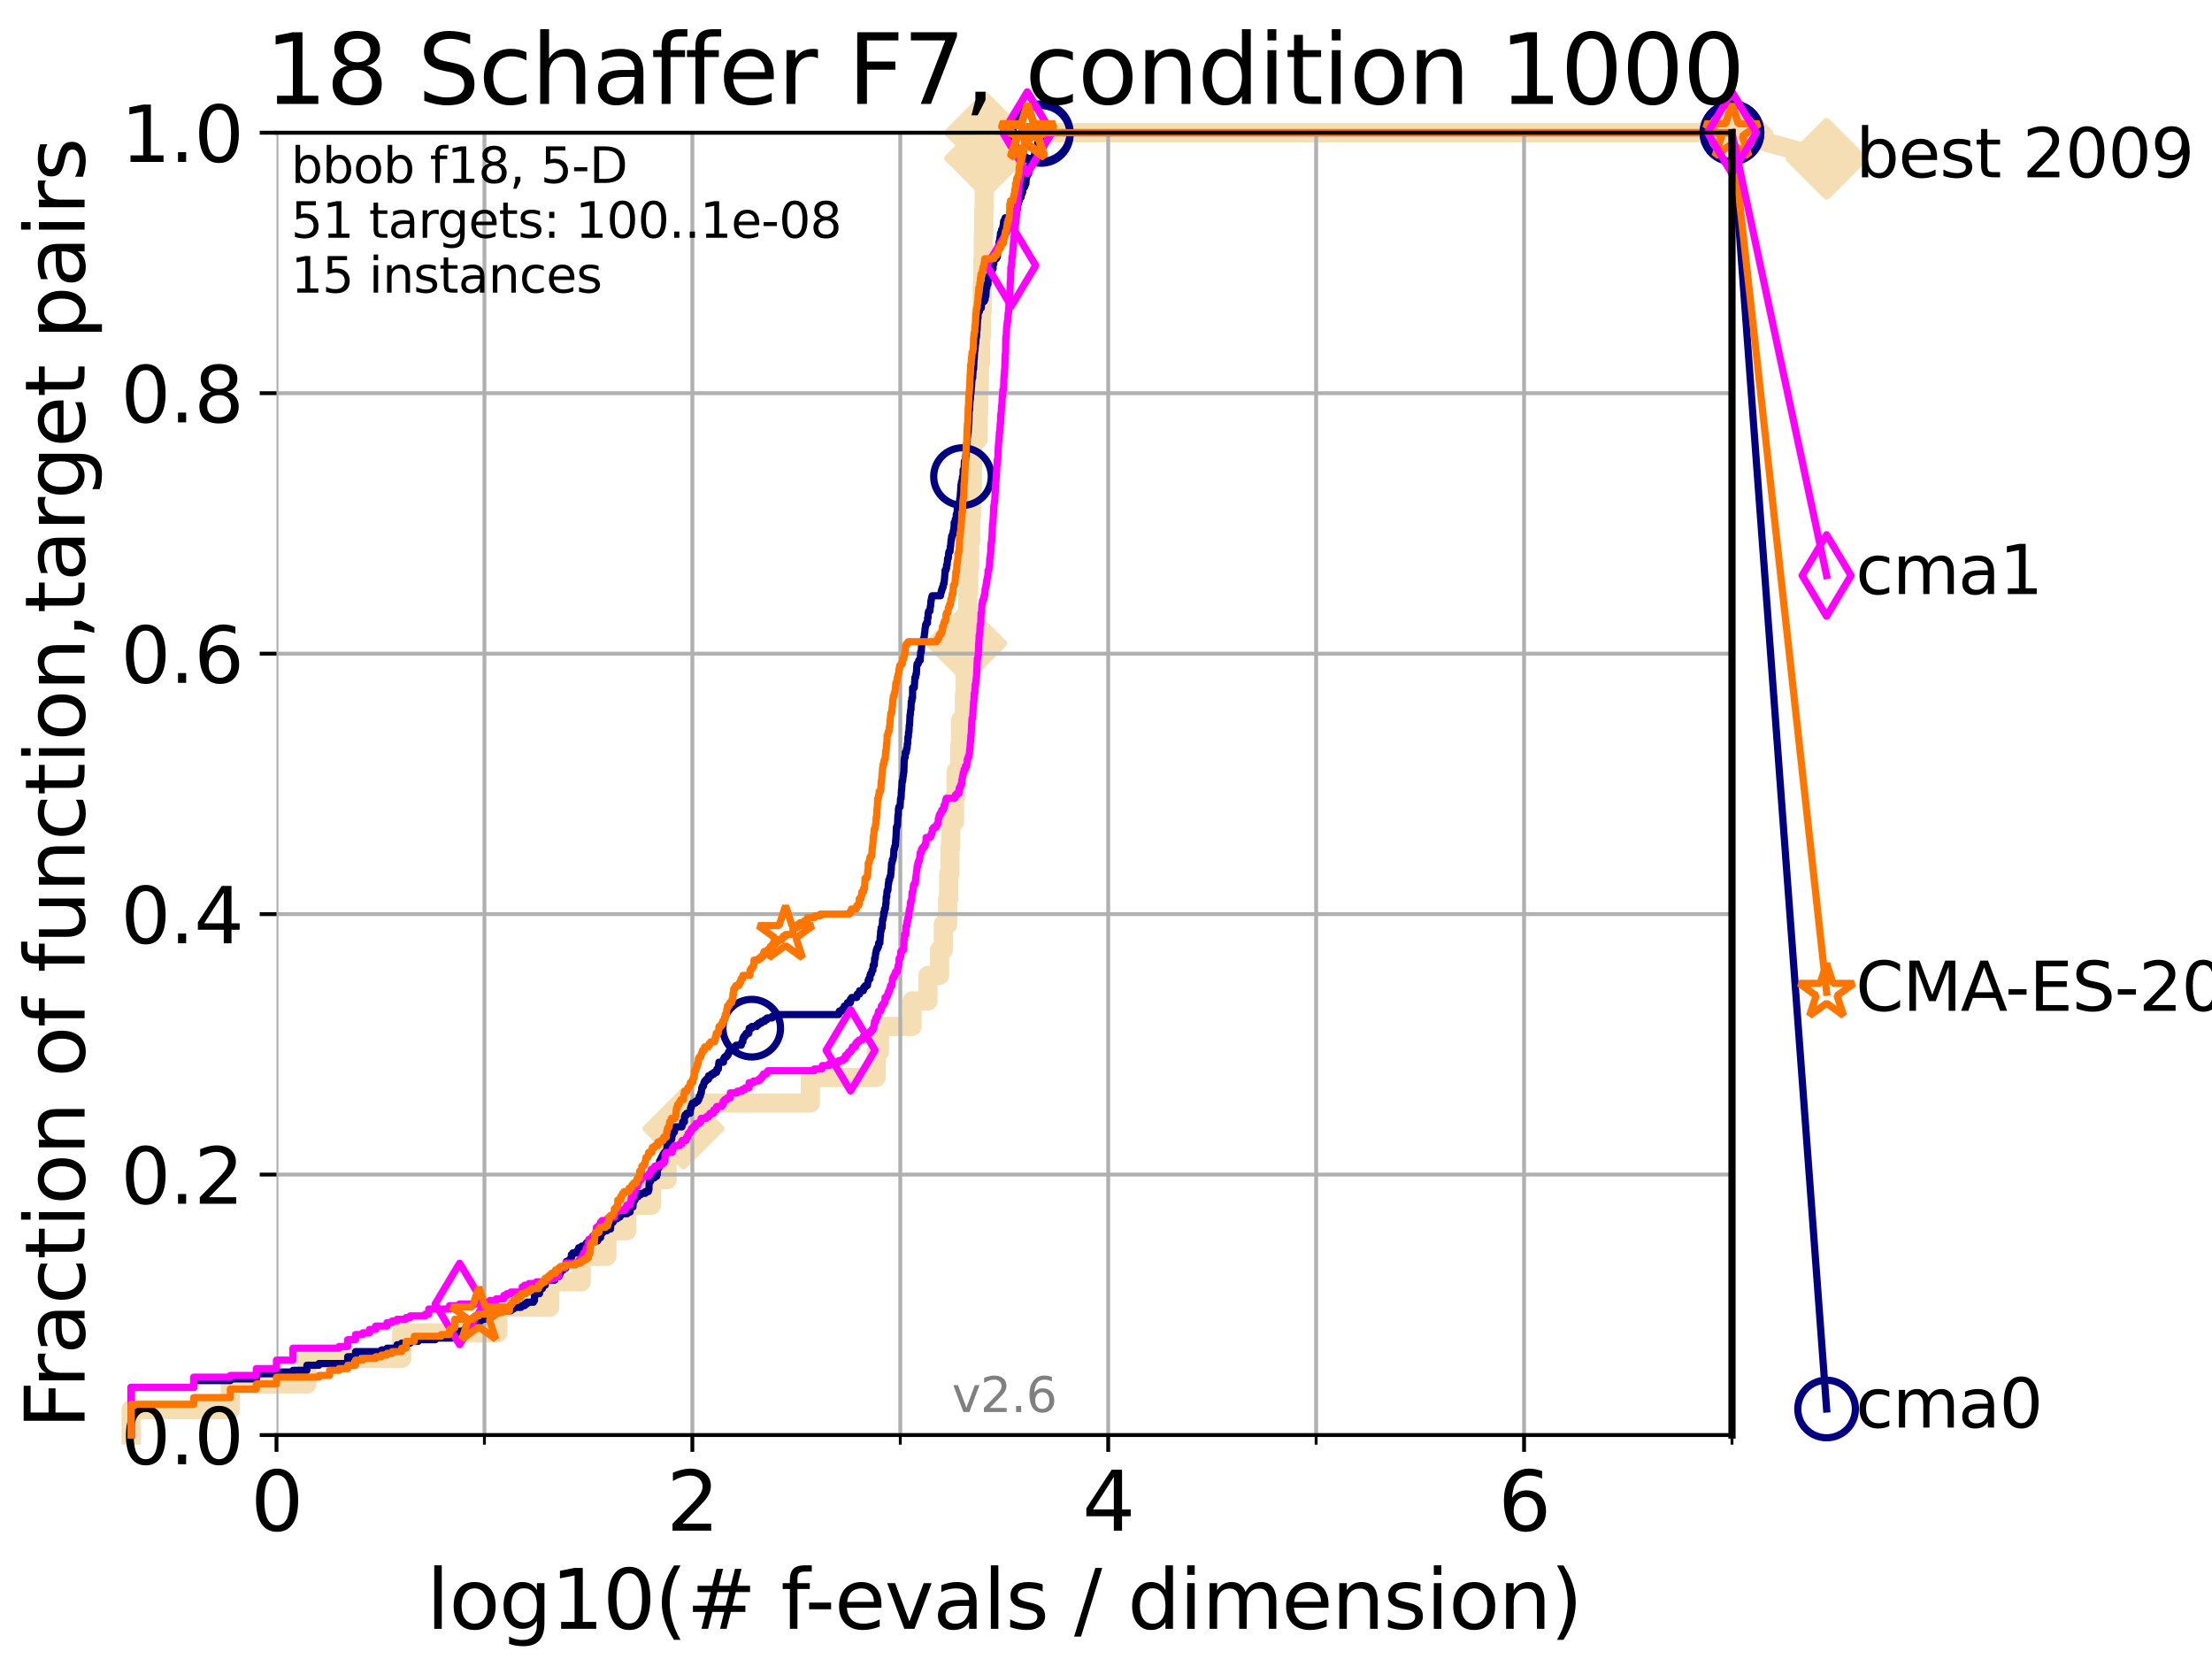 <?xml version="1.0" encoding="utf-8" standalone="no"?>
<!DOCTYPE svg PUBLIC "-//W3C//DTD SVG 1.1//EN"
  "http://www.w3.org/Graphics/SVG/1.1/DTD/svg11.dtd">
<svg xmlns:xlink="http://www.w3.org/1999/xlink" width="460.8pt" height="345.6pt" viewBox="0 0 460.8 345.6" xmlns="http://www.w3.org/2000/svg" version="1.1">
 <defs>
  <style type="text/css">*{stroke-linejoin: round; stroke-linecap: butt}</style>
 </defs>
 <g id="figure_1">
  <g id="patch_1">
   <path d="M 0 345.6 
L 460.8 345.6 
L 460.8 0 
L 0 0 
z
" style="fill: #ffffff"/>
  </g>
  <g id="axes_1">
   <g id="patch_2">
    <path d="M 57.6 298.944 
L 360.806 298.944 
L 360.806 27.648 
L 57.6 27.648 
z
" style="fill: #ffffff"/>
   </g>
   <g id="line2d_1">
    <path d="M 27.324 298.944 
L 27.324 293.624 
L 47.991 293.624 
L 47.991 288.305 
L 63.93 288.305 
L 63.93 282.985 
L 83.678 282.985 
L 83.678 277.666 
L 103.707 277.666 
L 103.707 272.346 
L 114.51 272.346 
L 114.51 267.027 
L 121.073 267.027 
L 121.073 261.707 
L 126.421 261.707 
L 126.421 256.388 
L 130.579 256.388 
L 130.579 251.068 
L 135.717 251.068 
L 135.717 245.749 
L 138.969 245.749 
L 138.969 240.429 
L 142.373 240.429 
L 142.373 235.11 
L 145.22 235.11 
L 145.22 229.79 
L 168.822 229.79 
L 168.822 224.471 
L 182.526 224.471 
L 182.526 219.151 
L 183.197 219.151 
L 183.197 213.832 
L 189.997 213.832 
L 189.997 208.512 
L 193.324 208.512 
L 193.324 203.192 
L 195.732 203.192 
L 195.732 197.873 
L 196.507 197.873 
L 196.507 192.553 
L 197.419 192.553 
L 197.419 187.234 
L 197.627 187.234 
L 197.627 181.914 
L 197.9 181.914 
L 197.9 176.595 
L 198.051 176.595 
L 198.051 171.275 
L 198.84 171.275 
L 198.84 165.956 
L 199.179 165.956 
L 199.179 160.636 
L 199.938 160.636 
L 199.938 155.317 
L 200.097 155.317 
L 200.097 149.997 
L 200.919 149.997 
L 200.919 144.678 
L 201.077 144.678 
L 201.077 139.358 
L 201.283 139.358 
L 201.283 134.039 
L 201.429 134.039 
L 201.429 128.719 
L 201.599 128.719 
L 201.599 123.4 
L 201.808 123.4 
L 201.808 118.08 
L 201.989 118.08 
L 201.989 112.76 
L 202.215 112.76 
L 202.215 107.441 
L 202.376 107.441 
L 202.376 102.121 
L 202.555 102.121 
L 202.555 96.802 
L 202.671 96.802 
L 202.671 91.482 
L 203.776 91.482 
L 203.776 86.163 
L 203.867 86.163 
L 203.867 80.843 
L 204.013 80.843 
L 204.013 75.524 
L 204.271 75.524 
L 204.271 70.204 
L 204.438 70.204 
L 204.438 64.885 
L 204.603 64.885 
L 204.603 59.565 
L 204.736 59.565 
L 204.736 54.246 
L 204.838 54.246 
L 204.838 48.926 
L 204.935 48.926 
L 204.935 43.607 
L 205.044 43.607 
L 205.044 38.287 
L 205.136 38.287 
L 205.136 32.968 
L 205.233 32.968 
L 205.233 27.648 
L 360.806 27.648 
" style="fill: none; stroke: #f5deb3; stroke-width: 4; stroke-linecap: square"/>
   </g>
   <g id="line2d_2">
    <defs>
     <path id="m6689dd4403" d="M -0 7.778 
L 7.778 0 
L 0 -7.778 
L -7.778 -0 
z
" style="stroke: #f5deb3; stroke-width: 1.5; stroke-linejoin: miter"/>
    </defs>
    <g>
     <use xlink:href="#m6689dd4403" x="142.373" y="235.11" style="fill: #f5deb3; stroke: #f5deb3; stroke-width: 1.5; stroke-linejoin: miter"/>
     <use xlink:href="#m6689dd4403" x="201.283" y="134.039" style="fill: #f5deb3; stroke: #f5deb3; stroke-width: 1.5; stroke-linejoin: miter"/>
     <use xlink:href="#m6689dd4403" x="205.233" y="32.968" style="fill: #f5deb3; stroke: #f5deb3; stroke-width: 1.5; stroke-linejoin: miter"/>
     <use xlink:href="#m6689dd4403" x="205.233" y="27.648" style="fill: #f5deb3; stroke: #f5deb3; stroke-width: 1.5; stroke-linejoin: miter"/>
     <use xlink:href="#m6689dd4403" x="205.233" y="27.648" style="fill: #f5deb3; stroke: #f5deb3; stroke-width: 1.5; stroke-linejoin: miter"/>
     <use xlink:href="#m6689dd4403" x="360.806" y="27.648" style="fill: #f5deb3; stroke: #f5deb3; stroke-width: 1.5; stroke-linejoin: miter"/>
    </g>
   </g>
   <g id="line2d_3">
    <path style="fill: none; stroke: #f5deb3; stroke-width: 4; stroke-linecap: square"/>
    <g/>
   </g>
   <g id="line2d_4">
    <path d="M 360.806 27.648 
L 380.515 33.074 
" style="fill: none; stroke: #f5deb3; stroke-width: 4; stroke-linecap: square"/>
    <g>
     <use xlink:href="#m6689dd4403" x="360.806" y="27.648" style="fill: #f5deb3; stroke: #f5deb3; stroke-width: 1.5; stroke-linejoin: miter"/>
     <use xlink:href="#m6689dd4403" x="380.515" y="33.074" style="fill: #f5deb3; stroke: #f5deb3; stroke-width: 1.5; stroke-linejoin: miter"/>
    </g>
   </g>
   <g id="matplotlib.axis_1">
    <g id="xtick_1">
     <g id="line2d_5">
      <path d="M 57.6 298.944 
L 57.6 27.648 
" clip-path="url(#p274619050e)" style="fill: none; stroke: #b0b0b0; stroke-width: 0.8; stroke-linecap: square"/>
     </g>
     <g id="line2d_6">
      <defs>
       <path id="m700c3a2667" d="M 0 0 
L 0 3.5 
" style="stroke: #000000; stroke-width: 0.8"/>
      </defs>
      <g>
       <use xlink:href="#m700c3a2667" x="57.6" y="298.944" style="stroke: #000000; stroke-width: 0.8"/>
      </g>
     </g>
     <g id="text_1">
      <!-- 0 -->
      <g transform="translate(52.192 318.861)scale(0.17 -0.17)">
       <defs>
        <path id="DejaVuSans-30" d="M 2034 4250 
Q 1547 4250 1301 3770 
Q 1056 3291 1056 2328 
Q 1056 1369 1301 889 
Q 1547 409 2034 409 
Q 2525 409 2770 889 
Q 3016 1369 3016 2328 
Q 3016 3291 2770 3770 
Q 2525 4250 2034 4250 
z
M 2034 4750 
Q 2819 4750 3233 4129 
Q 3647 3509 3647 2328 
Q 3647 1150 3233 529 
Q 2819 -91 2034 -91 
Q 1250 -91 836 529 
Q 422 1150 422 2328 
Q 422 3509 836 4129 
Q 1250 4750 2034 4750 
z
" transform="scale(0.016)"/>
       </defs>
       <use xlink:href="#DejaVuSans-30"/>
      </g>
     </g>
    </g>
    <g id="xtick_2">
     <g id="line2d_7">
      <path d="M 144.23 298.944 
L 144.23 27.648 
" clip-path="url(#p274619050e)" style="fill: none; stroke: #b0b0b0; stroke-width: 0.8; stroke-linecap: square"/>
     </g>
     <g id="line2d_8">
      <g>
       <use xlink:href="#m700c3a2667" x="144.23" y="298.944" style="stroke: #000000; stroke-width: 0.8"/>
      </g>
     </g>
     <g id="text_2">
      <!-- 2 -->
      <g transform="translate(138.822 318.861)scale(0.17 -0.17)">
       <defs>
        <path id="DejaVuSans-32" d="M 1228 531 
L 3431 531 
L 3431 0 
L 469 0 
L 469 531 
Q 828 903 1448 1529 
Q 2069 2156 2228 2338 
Q 2531 2678 2651 2914 
Q 2772 3150 2772 3378 
Q 2772 3750 2511 3984 
Q 2250 4219 1831 4219 
Q 1534 4219 1204 4116 
Q 875 4013 500 3803 
L 500 4441 
Q 881 4594 1212 4672 
Q 1544 4750 1819 4750 
Q 2544 4750 2975 4387 
Q 3406 4025 3406 3419 
Q 3406 3131 3298 2873 
Q 3191 2616 2906 2266 
Q 2828 2175 2409 1742 
Q 1991 1309 1228 531 
z
" transform="scale(0.016)"/>
       </defs>
       <use xlink:href="#DejaVuSans-32"/>
      </g>
     </g>
    </g>
    <g id="xtick_3">
     <g id="line2d_9">
      <path d="M 230.861 298.944 
L 230.861 27.648 
" clip-path="url(#p274619050e)" style="fill: none; stroke: #b0b0b0; stroke-width: 0.8; stroke-linecap: square"/>
     </g>
     <g id="line2d_10">
      <g>
       <use xlink:href="#m700c3a2667" x="230.861" y="298.944" style="stroke: #000000; stroke-width: 0.8"/>
      </g>
     </g>
     <g id="text_3">
      <!-- 4 -->
      <g transform="translate(225.453 318.861)scale(0.17 -0.17)">
       <defs>
        <path id="DejaVuSans-34" d="M 2419 4116 
L 825 1625 
L 2419 1625 
L 2419 4116 
z
M 2253 4666 
L 3047 4666 
L 3047 1625 
L 3713 1625 
L 3713 1100 
L 3047 1100 
L 3047 0 
L 2419 0 
L 2419 1100 
L 313 1100 
L 313 1709 
L 2253 4666 
z
" transform="scale(0.016)"/>
       </defs>
       <use xlink:href="#DejaVuSans-34"/>
      </g>
     </g>
    </g>
    <g id="xtick_4">
     <g id="line2d_11">
      <path d="M 317.491 298.944 
L 317.491 27.648 
" clip-path="url(#p274619050e)" style="fill: none; stroke: #b0b0b0; stroke-width: 0.8; stroke-linecap: square"/>
     </g>
     <g id="line2d_12">
      <g>
       <use xlink:href="#m700c3a2667" x="317.491" y="298.944" style="stroke: #000000; stroke-width: 0.8"/>
      </g>
     </g>
     <g id="text_4">
      <!-- 6 -->
      <g transform="translate(312.083 318.861)scale(0.17 -0.17)">
       <defs>
        <path id="DejaVuSans-36" d="M 2113 2584 
Q 1688 2584 1439 2293 
Q 1191 2003 1191 1497 
Q 1191 994 1439 701 
Q 1688 409 2113 409 
Q 2538 409 2786 701 
Q 3034 994 3034 1497 
Q 3034 2003 2786 2293 
Q 2538 2584 2113 2584 
z
M 3366 4563 
L 3366 3988 
Q 3128 4100 2886 4159 
Q 2644 4219 2406 4219 
Q 1781 4219 1451 3797 
Q 1122 3375 1075 2522 
Q 1259 2794 1537 2939 
Q 1816 3084 2150 3084 
Q 2853 3084 3261 2657 
Q 3669 2231 3669 1497 
Q 3669 778 3244 343 
Q 2819 -91 2113 -91 
Q 1303 -91 875 529 
Q 447 1150 447 2328 
Q 447 3434 972 4092 
Q 1497 4750 2381 4750 
Q 2619 4750 2861 4703 
Q 3103 4656 3366 4563 
z
" transform="scale(0.016)"/>
       </defs>
       <use xlink:href="#DejaVuSans-36"/>
      </g>
     </g>
    </g>
    <g id="xtick_5">
     <g id="line2d_13">
      <path d="M 100.915 298.944 
L 100.915 27.648 
" clip-path="url(#p274619050e)" style="fill: none; stroke: #b0b0b0; stroke-width: 0.8; stroke-linecap: square"/>
     </g>
     <g id="line2d_14">
      <defs>
       <path id="m43041051bd" d="M 0 0 
L 0 2 
" style="stroke: #000000; stroke-width: 0.6"/>
      </defs>
      <g>
       <use xlink:href="#m43041051bd" x="100.915" y="298.944" style="stroke: #000000; stroke-width: 0.6"/>
      </g>
     </g>
    </g>
    <g id="xtick_6">
     <g id="line2d_15">
      <path d="M 187.546 298.944 
L 187.546 27.648 
" clip-path="url(#p274619050e)" style="fill: none; stroke: #b0b0b0; stroke-width: 0.8; stroke-linecap: square"/>
     </g>
     <g id="line2d_16">
      <g>
       <use xlink:href="#m43041051bd" x="187.546" y="298.944" style="stroke: #000000; stroke-width: 0.6"/>
      </g>
     </g>
    </g>
    <g id="xtick_7">
     <g id="line2d_17">
      <path d="M 274.176 298.944 
L 274.176 27.648 
" clip-path="url(#p274619050e)" style="fill: none; stroke: #b0b0b0; stroke-width: 0.8; stroke-linecap: square"/>
     </g>
     <g id="line2d_18">
      <g>
       <use xlink:href="#m43041051bd" x="274.176" y="298.944" style="stroke: #000000; stroke-width: 0.6"/>
      </g>
     </g>
    </g>
    <g id="xtick_8">
     <g id="line2d_19">
      <path d="M 360.806 298.944 
L 360.806 27.648 
" clip-path="url(#p274619050e)" style="fill: none; stroke: #b0b0b0; stroke-width: 0.8; stroke-linecap: square"/>
     </g>
     <g id="line2d_20">
      <g>
       <use xlink:href="#m43041051bd" x="360.806" y="298.944" style="stroke: #000000; stroke-width: 0.6"/>
      </g>
     </g>
    </g>
    <g id="text_5">
     <!-- log10(# f-evals / dimension) -->
     <g transform="translate(88.823 339.314)scale(0.17 -0.17)">
      <defs>
       <path id="DejaVuSans-6c" d="M 603 4863 
L 1178 4863 
L 1178 0 
L 603 0 
L 603 4863 
z
" transform="scale(0.016)"/>
       <path id="DejaVuSans-6f" d="M 1959 3097 
Q 1497 3097 1228 2736 
Q 959 2375 959 1747 
Q 959 1119 1226 758 
Q 1494 397 1959 397 
Q 2419 397 2687 759 
Q 2956 1122 2956 1747 
Q 2956 2369 2687 2733 
Q 2419 3097 1959 3097 
z
M 1959 3584 
Q 2709 3584 3137 3096 
Q 3566 2609 3566 1747 
Q 3566 888 3137 398 
Q 2709 -91 1959 -91 
Q 1206 -91 779 398 
Q 353 888 353 1747 
Q 353 2609 779 3096 
Q 1206 3584 1959 3584 
z
" transform="scale(0.016)"/>
       <path id="DejaVuSans-67" d="M 2906 1791 
Q 2906 2416 2648 2759 
Q 2391 3103 1925 3103 
Q 1463 3103 1205 2759 
Q 947 2416 947 1791 
Q 947 1169 1205 825 
Q 1463 481 1925 481 
Q 2391 481 2648 825 
Q 2906 1169 2906 1791 
z
M 3481 434 
Q 3481 -459 3084 -895 
Q 2688 -1331 1869 -1331 
Q 1566 -1331 1297 -1286 
Q 1028 -1241 775 -1147 
L 775 -588 
Q 1028 -725 1275 -790 
Q 1522 -856 1778 -856 
Q 2344 -856 2625 -561 
Q 2906 -266 2906 331 
L 2906 616 
Q 2728 306 2450 153 
Q 2172 0 1784 0 
Q 1141 0 747 490 
Q 353 981 353 1791 
Q 353 2603 747 3093 
Q 1141 3584 1784 3584 
Q 2172 3584 2450 3431 
Q 2728 3278 2906 2969 
L 2906 3500 
L 3481 3500 
L 3481 434 
z
" transform="scale(0.016)"/>
       <path id="DejaVuSans-31" d="M 794 531 
L 1825 531 
L 1825 4091 
L 703 3866 
L 703 4441 
L 1819 4666 
L 2450 4666 
L 2450 531 
L 3481 531 
L 3481 0 
L 794 0 
L 794 531 
z
" transform="scale(0.016)"/>
       <path id="DejaVuSans-28" d="M 1984 4856 
Q 1566 4138 1362 3434 
Q 1159 2731 1159 2009 
Q 1159 1288 1364 580 
Q 1569 -128 1984 -844 
L 1484 -844 
Q 1016 -109 783 600 
Q 550 1309 550 2009 
Q 550 2706 781 3412 
Q 1013 4119 1484 4856 
L 1984 4856 
z
" transform="scale(0.016)"/>
       <path id="DejaVuSans-23" d="M 3272 2816 
L 2363 2816 
L 2100 1772 
L 3016 1772 
L 3272 2816 
z
M 2803 4594 
L 2478 3297 
L 3391 3297 
L 3719 4594 
L 4219 4594 
L 3897 3297 
L 4872 3297 
L 4872 2816 
L 3775 2816 
L 3519 1772 
L 4513 1772 
L 4513 1294 
L 3397 1294 
L 3072 0 
L 2572 0 
L 2894 1294 
L 1978 1294 
L 1656 0 
L 1153 0 
L 1478 1294 
L 494 1294 
L 494 1772 
L 1594 1772 
L 1856 2816 
L 850 2816 
L 850 3297 
L 1978 3297 
L 2297 4594 
L 2803 4594 
z
" transform="scale(0.016)"/>
       <path id="DejaVuSans-20" transform="scale(0.016)"/>
       <path id="DejaVuSans-66" d="M 2375 4863 
L 2375 4384 
L 1825 4384 
Q 1516 4384 1395 4259 
Q 1275 4134 1275 3809 
L 1275 3500 
L 2222 3500 
L 2222 3053 
L 1275 3053 
L 1275 0 
L 697 0 
L 697 3053 
L 147 3053 
L 147 3500 
L 697 3500 
L 697 3744 
Q 697 4328 969 4595 
Q 1241 4863 1831 4863 
L 2375 4863 
z
" transform="scale(0.016)"/>
       <path id="DejaVuSans-2d" d="M 313 2009 
L 1997 2009 
L 1997 1497 
L 313 1497 
L 313 2009 
z
" transform="scale(0.016)"/>
       <path id="DejaVuSans-65" d="M 3597 1894 
L 3597 1613 
L 953 1613 
Q 991 1019 1311 708 
Q 1631 397 2203 397 
Q 2534 397 2845 478 
Q 3156 559 3463 722 
L 3463 178 
Q 3153 47 2828 -22 
Q 2503 -91 2169 -91 
Q 1331 -91 842 396 
Q 353 884 353 1716 
Q 353 2575 817 3079 
Q 1281 3584 2069 3584 
Q 2775 3584 3186 3129 
Q 3597 2675 3597 1894 
z
M 3022 2063 
Q 3016 2534 2758 2815 
Q 2500 3097 2075 3097 
Q 1594 3097 1305 2825 
Q 1016 2553 972 2059 
L 3022 2063 
z
" transform="scale(0.016)"/>
       <path id="DejaVuSans-76" d="M 191 3500 
L 800 3500 
L 1894 563 
L 2988 3500 
L 3597 3500 
L 2284 0 
L 1503 0 
L 191 3500 
z
" transform="scale(0.016)"/>
       <path id="DejaVuSans-61" d="M 2194 1759 
Q 1497 1759 1228 1600 
Q 959 1441 959 1056 
Q 959 750 1161 570 
Q 1363 391 1709 391 
Q 2188 391 2477 730 
Q 2766 1069 2766 1631 
L 2766 1759 
L 2194 1759 
z
M 3341 1997 
L 3341 0 
L 2766 0 
L 2766 531 
Q 2569 213 2275 61 
Q 1981 -91 1556 -91 
Q 1019 -91 701 211 
Q 384 513 384 1019 
Q 384 1609 779 1909 
Q 1175 2209 1959 2209 
L 2766 2209 
L 2766 2266 
Q 2766 2663 2505 2880 
Q 2244 3097 1772 3097 
Q 1472 3097 1187 3025 
Q 903 2953 641 2809 
L 641 3341 
Q 956 3463 1253 3523 
Q 1550 3584 1831 3584 
Q 2591 3584 2966 3190 
Q 3341 2797 3341 1997 
z
" transform="scale(0.016)"/>
       <path id="DejaVuSans-73" d="M 2834 3397 
L 2834 2853 
Q 2591 2978 2328 3040 
Q 2066 3103 1784 3103 
Q 1356 3103 1142 2972 
Q 928 2841 928 2578 
Q 928 2378 1081 2264 
Q 1234 2150 1697 2047 
L 1894 2003 
Q 2506 1872 2764 1633 
Q 3022 1394 3022 966 
Q 3022 478 2636 193 
Q 2250 -91 1575 -91 
Q 1294 -91 989 -36 
Q 684 19 347 128 
L 347 722 
Q 666 556 975 473 
Q 1284 391 1588 391 
Q 1994 391 2212 530 
Q 2431 669 2431 922 
Q 2431 1156 2273 1281 
Q 2116 1406 1581 1522 
L 1381 1569 
Q 847 1681 609 1914 
Q 372 2147 372 2553 
Q 372 3047 722 3315 
Q 1072 3584 1716 3584 
Q 2034 3584 2315 3537 
Q 2597 3491 2834 3397 
z
" transform="scale(0.016)"/>
       <path id="DejaVuSans-2f" d="M 1625 4666 
L 2156 4666 
L 531 -594 
L 0 -594 
L 1625 4666 
z
" transform="scale(0.016)"/>
       <path id="DejaVuSans-64" d="M 2906 2969 
L 2906 4863 
L 3481 4863 
L 3481 0 
L 2906 0 
L 2906 525 
Q 2725 213 2448 61 
Q 2172 -91 1784 -91 
Q 1150 -91 751 415 
Q 353 922 353 1747 
Q 353 2572 751 3078 
Q 1150 3584 1784 3584 
Q 2172 3584 2448 3432 
Q 2725 3281 2906 2969 
z
M 947 1747 
Q 947 1113 1208 752 
Q 1469 391 1925 391 
Q 2381 391 2643 752 
Q 2906 1113 2906 1747 
Q 2906 2381 2643 2742 
Q 2381 3103 1925 3103 
Q 1469 3103 1208 2742 
Q 947 2381 947 1747 
z
" transform="scale(0.016)"/>
       <path id="DejaVuSans-69" d="M 603 3500 
L 1178 3500 
L 1178 0 
L 603 0 
L 603 3500 
z
M 603 4863 
L 1178 4863 
L 1178 4134 
L 603 4134 
L 603 4863 
z
" transform="scale(0.016)"/>
       <path id="DejaVuSans-6d" d="M 3328 2828 
Q 3544 3216 3844 3400 
Q 4144 3584 4550 3584 
Q 5097 3584 5394 3201 
Q 5691 2819 5691 2113 
L 5691 0 
L 5113 0 
L 5113 2094 
Q 5113 2597 4934 2840 
Q 4756 3084 4391 3084 
Q 3944 3084 3684 2787 
Q 3425 2491 3425 1978 
L 3425 0 
L 2847 0 
L 2847 2094 
Q 2847 2600 2669 2842 
Q 2491 3084 2119 3084 
Q 1678 3084 1418 2786 
Q 1159 2488 1159 1978 
L 1159 0 
L 581 0 
L 581 3500 
L 1159 3500 
L 1159 2956 
Q 1356 3278 1631 3431 
Q 1906 3584 2284 3584 
Q 2666 3584 2933 3390 
Q 3200 3197 3328 2828 
z
" transform="scale(0.016)"/>
       <path id="DejaVuSans-6e" d="M 3513 2113 
L 3513 0 
L 2938 0 
L 2938 2094 
Q 2938 2591 2744 2837 
Q 2550 3084 2163 3084 
Q 1697 3084 1428 2787 
Q 1159 2491 1159 1978 
L 1159 0 
L 581 0 
L 581 3500 
L 1159 3500 
L 1159 2956 
Q 1366 3272 1645 3428 
Q 1925 3584 2291 3584 
Q 2894 3584 3203 3211 
Q 3513 2838 3513 2113 
z
" transform="scale(0.016)"/>
       <path id="DejaVuSans-29" d="M 513 4856 
L 1013 4856 
Q 1481 4119 1714 3412 
Q 1947 2706 1947 2009 
Q 1947 1309 1714 600 
Q 1481 -109 1013 -844 
L 513 -844 
Q 928 -128 1133 580 
Q 1338 1288 1338 2009 
Q 1338 2731 1133 3434 
Q 928 4138 513 4856 
z
" transform="scale(0.016)"/>
      </defs>
      <use xlink:href="#DejaVuSans-6c"/>
      <use xlink:href="#DejaVuSans-6f" x="27.783"/>
      <use xlink:href="#DejaVuSans-67" x="88.965"/>
      <use xlink:href="#DejaVuSans-31" x="152.441"/>
      <use xlink:href="#DejaVuSans-30" x="216.064"/>
      <use xlink:href="#DejaVuSans-28" x="279.688"/>
      <use xlink:href="#DejaVuSans-23" x="318.701"/>
      <use xlink:href="#DejaVuSans-20" x="402.49"/>
      <use xlink:href="#DejaVuSans-66" x="434.277"/>
      <use xlink:href="#DejaVuSans-2d" x="463.982"/>
      <use xlink:href="#DejaVuSans-65" x="500.066"/>
      <use xlink:href="#DejaVuSans-76" x="561.59"/>
      <use xlink:href="#DejaVuSans-61" x="620.77"/>
      <use xlink:href="#DejaVuSans-6c" x="682.049"/>
      <use xlink:href="#DejaVuSans-73" x="709.832"/>
      <use xlink:href="#DejaVuSans-20" x="761.932"/>
      <use xlink:href="#DejaVuSans-2f" x="793.719"/>
      <use xlink:href="#DejaVuSans-20" x="827.41"/>
      <use xlink:href="#DejaVuSans-64" x="859.197"/>
      <use xlink:href="#DejaVuSans-69" x="922.674"/>
      <use xlink:href="#DejaVuSans-6d" x="950.457"/>
      <use xlink:href="#DejaVuSans-65" x="1047.869"/>
      <use xlink:href="#DejaVuSans-6e" x="1109.393"/>
      <use xlink:href="#DejaVuSans-73" x="1172.771"/>
      <use xlink:href="#DejaVuSans-69" x="1224.871"/>
      <use xlink:href="#DejaVuSans-6f" x="1252.654"/>
      <use xlink:href="#DejaVuSans-6e" x="1313.836"/>
      <use xlink:href="#DejaVuSans-29" x="1377.215"/>
     </g>
    </g>
   </g>
   <g id="matplotlib.axis_2">
    <g id="ytick_1">
     <g id="line2d_21">
      <path d="M 57.6 298.944 
L 360.806 298.944 
" clip-path="url(#p274619050e)" style="fill: none; stroke: #b0b0b0; stroke-width: 0.8; stroke-linecap: square"/>
     </g>
     <g id="line2d_22">
      <defs>
       <path id="m70362a90a4" d="M 0 0 
L -3.5 0 
" style="stroke: #000000; stroke-width: 0.8"/>
      </defs>
      <g>
       <use xlink:href="#m70362a90a4" x="57.6" y="298.944" style="stroke: #000000; stroke-width: 0.8"/>
      </g>
     </g>
     <g id="text_6">
      <!-- 0.0 -->
      <g transform="translate(25.155 305.023)scale(0.16 -0.16)">
       <defs>
        <path id="DejaVuSans-2e" d="M 684 794 
L 1344 794 
L 1344 0 
L 684 0 
L 684 794 
z
" transform="scale(0.016)"/>
       </defs>
       <use xlink:href="#DejaVuSans-30"/>
       <use xlink:href="#DejaVuSans-2e" x="63.623"/>
       <use xlink:href="#DejaVuSans-30" x="95.41"/>
      </g>
     </g>
    </g>
    <g id="ytick_2">
     <g id="line2d_23">
      <path d="M 57.6 244.685 
L 360.806 244.685 
" clip-path="url(#p274619050e)" style="fill: none; stroke: #b0b0b0; stroke-width: 0.8; stroke-linecap: square"/>
     </g>
     <g id="line2d_24">
      <g>
       <use xlink:href="#m70362a90a4" x="57.6" y="244.685" style="stroke: #000000; stroke-width: 0.8"/>
      </g>
     </g>
     <g id="text_7">
      <!-- 0.2 -->
      <g transform="translate(25.155 250.764)scale(0.16 -0.16)">
       <use xlink:href="#DejaVuSans-30"/>
       <use xlink:href="#DejaVuSans-2e" x="63.623"/>
       <use xlink:href="#DejaVuSans-32" x="95.41"/>
      </g>
     </g>
    </g>
    <g id="ytick_3">
     <g id="line2d_25">
      <path d="M 57.6 190.426 
L 360.806 190.426 
" clip-path="url(#p274619050e)" style="fill: none; stroke: #b0b0b0; stroke-width: 0.8; stroke-linecap: square"/>
     </g>
     <g id="line2d_26">
      <g>
       <use xlink:href="#m70362a90a4" x="57.6" y="190.426" style="stroke: #000000; stroke-width: 0.8"/>
      </g>
     </g>
     <g id="text_8">
      <!-- 0.4 -->
      <g transform="translate(25.155 196.504)scale(0.16 -0.16)">
       <use xlink:href="#DejaVuSans-30"/>
       <use xlink:href="#DejaVuSans-2e" x="63.623"/>
       <use xlink:href="#DejaVuSans-34" x="95.41"/>
      </g>
     </g>
    </g>
    <g id="ytick_4">
     <g id="line2d_27">
      <path d="M 57.6 136.166 
L 360.806 136.166 
" clip-path="url(#p274619050e)" style="fill: none; stroke: #b0b0b0; stroke-width: 0.8; stroke-linecap: square"/>
     </g>
     <g id="line2d_28">
      <g>
       <use xlink:href="#m70362a90a4" x="57.6" y="136.166" style="stroke: #000000; stroke-width: 0.8"/>
      </g>
     </g>
     <g id="text_9">
      <!-- 0.6 -->
      <g transform="translate(25.155 142.245)scale(0.16 -0.16)">
       <use xlink:href="#DejaVuSans-30"/>
       <use xlink:href="#DejaVuSans-2e" x="63.623"/>
       <use xlink:href="#DejaVuSans-36" x="95.41"/>
      </g>
     </g>
    </g>
    <g id="ytick_5">
     <g id="line2d_29">
      <path d="M 57.6 81.907 
L 360.806 81.907 
" clip-path="url(#p274619050e)" style="fill: none; stroke: #b0b0b0; stroke-width: 0.8; stroke-linecap: square"/>
     </g>
     <g id="line2d_30">
      <g>
       <use xlink:href="#m70362a90a4" x="57.6" y="81.907" style="stroke: #000000; stroke-width: 0.8"/>
      </g>
     </g>
     <g id="text_10">
      <!-- 0.8 -->
      <g transform="translate(25.155 87.986)scale(0.16 -0.16)">
       <defs>
        <path id="DejaVuSans-38" d="M 2034 2216 
Q 1584 2216 1326 1975 
Q 1069 1734 1069 1313 
Q 1069 891 1326 650 
Q 1584 409 2034 409 
Q 2484 409 2743 651 
Q 3003 894 3003 1313 
Q 3003 1734 2745 1975 
Q 2488 2216 2034 2216 
z
M 1403 2484 
Q 997 2584 770 2862 
Q 544 3141 544 3541 
Q 544 4100 942 4425 
Q 1341 4750 2034 4750 
Q 2731 4750 3128 4425 
Q 3525 4100 3525 3541 
Q 3525 3141 3298 2862 
Q 3072 2584 2669 2484 
Q 3125 2378 3379 2068 
Q 3634 1759 3634 1313 
Q 3634 634 3220 271 
Q 2806 -91 2034 -91 
Q 1263 -91 848 271 
Q 434 634 434 1313 
Q 434 1759 690 2068 
Q 947 2378 1403 2484 
z
M 1172 3481 
Q 1172 3119 1398 2916 
Q 1625 2713 2034 2713 
Q 2441 2713 2670 2916 
Q 2900 3119 2900 3481 
Q 2900 3844 2670 4047 
Q 2441 4250 2034 4250 
Q 1625 4250 1398 4047 
Q 1172 3844 1172 3481 
z
" transform="scale(0.016)"/>
       </defs>
       <use xlink:href="#DejaVuSans-30"/>
       <use xlink:href="#DejaVuSans-2e" x="63.623"/>
       <use xlink:href="#DejaVuSans-38" x="95.41"/>
      </g>
     </g>
    </g>
    <g id="ytick_6">
     <g id="line2d_31">
      <path d="M 57.6 27.648 
L 360.806 27.648 
" clip-path="url(#p274619050e)" style="fill: none; stroke: #b0b0b0; stroke-width: 0.8; stroke-linecap: square"/>
     </g>
     <g id="line2d_32">
      <g>
       <use xlink:href="#m70362a90a4" x="57.6" y="27.648" style="stroke: #000000; stroke-width: 0.8"/>
      </g>
     </g>
     <g id="text_11">
      <!-- 1.0 -->
      <g transform="translate(25.155 33.727)scale(0.16 -0.16)">
       <use xlink:href="#DejaVuSans-31"/>
       <use xlink:href="#DejaVuSans-2e" x="63.623"/>
       <use xlink:href="#DejaVuSans-30" x="95.41"/>
      </g>
     </g>
    </g>
    <g id="text_12">
     <!-- Fraction of function,target pairs -->
     <g transform="translate(17.62 297.681)rotate(-90)scale(0.17 -0.17)">
      <defs>
       <path id="DejaVuSans-46" d="M 628 4666 
L 3309 4666 
L 3309 4134 
L 1259 4134 
L 1259 2759 
L 3109 2759 
L 3109 2228 
L 1259 2228 
L 1259 0 
L 628 0 
L 628 4666 
z
" transform="scale(0.016)"/>
       <path id="DejaVuSans-72" d="M 2631 2963 
Q 2534 3019 2420 3045 
Q 2306 3072 2169 3072 
Q 1681 3072 1420 2755 
Q 1159 2438 1159 1844 
L 1159 0 
L 581 0 
L 581 3500 
L 1159 3500 
L 1159 2956 
Q 1341 3275 1631 3429 
Q 1922 3584 2338 3584 
Q 2397 3584 2469 3576 
Q 2541 3569 2628 3553 
L 2631 2963 
z
" transform="scale(0.016)"/>
       <path id="DejaVuSans-63" d="M 3122 3366 
L 3122 2828 
Q 2878 2963 2633 3030 
Q 2388 3097 2138 3097 
Q 1578 3097 1268 2742 
Q 959 2388 959 1747 
Q 959 1106 1268 751 
Q 1578 397 2138 397 
Q 2388 397 2633 464 
Q 2878 531 3122 666 
L 3122 134 
Q 2881 22 2623 -34 
Q 2366 -91 2075 -91 
Q 1284 -91 818 406 
Q 353 903 353 1747 
Q 353 2603 823 3093 
Q 1294 3584 2113 3584 
Q 2378 3584 2631 3529 
Q 2884 3475 3122 3366 
z
" transform="scale(0.016)"/>
       <path id="DejaVuSans-74" d="M 1172 4494 
L 1172 3500 
L 2356 3500 
L 2356 3053 
L 1172 3053 
L 1172 1153 
Q 1172 725 1289 603 
Q 1406 481 1766 481 
L 2356 481 
L 2356 0 
L 1766 0 
Q 1100 0 847 248 
Q 594 497 594 1153 
L 594 3053 
L 172 3053 
L 172 3500 
L 594 3500 
L 594 4494 
L 1172 4494 
z
" transform="scale(0.016)"/>
       <path id="DejaVuSans-75" d="M 544 1381 
L 544 3500 
L 1119 3500 
L 1119 1403 
Q 1119 906 1312 657 
Q 1506 409 1894 409 
Q 2359 409 2629 706 
Q 2900 1003 2900 1516 
L 2900 3500 
L 3475 3500 
L 3475 0 
L 2900 0 
L 2900 538 
Q 2691 219 2414 64 
Q 2138 -91 1772 -91 
Q 1169 -91 856 284 
Q 544 659 544 1381 
z
M 1991 3584 
L 1991 3584 
z
" transform="scale(0.016)"/>
       <path id="DejaVuSans-2c" d="M 750 794 
L 1409 794 
L 1409 256 
L 897 -744 
L 494 -744 
L 750 256 
L 750 794 
z
" transform="scale(0.016)"/>
       <path id="DejaVuSans-70" d="M 1159 525 
L 1159 -1331 
L 581 -1331 
L 581 3500 
L 1159 3500 
L 1159 2969 
Q 1341 3281 1617 3432 
Q 1894 3584 2278 3584 
Q 2916 3584 3314 3078 
Q 3713 2572 3713 1747 
Q 3713 922 3314 415 
Q 2916 -91 2278 -91 
Q 1894 -91 1617 61 
Q 1341 213 1159 525 
z
M 3116 1747 
Q 3116 2381 2855 2742 
Q 2594 3103 2138 3103 
Q 1681 3103 1420 2742 
Q 1159 2381 1159 1747 
Q 1159 1113 1420 752 
Q 1681 391 2138 391 
Q 2594 391 2855 752 
Q 3116 1113 3116 1747 
z
" transform="scale(0.016)"/>
      </defs>
      <use xlink:href="#DejaVuSans-46"/>
      <use xlink:href="#DejaVuSans-72" x="50.27"/>
      <use xlink:href="#DejaVuSans-61" x="91.383"/>
      <use xlink:href="#DejaVuSans-63" x="152.662"/>
      <use xlink:href="#DejaVuSans-74" x="207.643"/>
      <use xlink:href="#DejaVuSans-69" x="246.852"/>
      <use xlink:href="#DejaVuSans-6f" x="274.635"/>
      <use xlink:href="#DejaVuSans-6e" x="335.816"/>
      <use xlink:href="#DejaVuSans-20" x="399.195"/>
      <use xlink:href="#DejaVuSans-6f" x="430.982"/>
      <use xlink:href="#DejaVuSans-66" x="492.164"/>
      <use xlink:href="#DejaVuSans-20" x="527.369"/>
      <use xlink:href="#DejaVuSans-66" x="559.156"/>
      <use xlink:href="#DejaVuSans-75" x="594.361"/>
      <use xlink:href="#DejaVuSans-6e" x="657.74"/>
      <use xlink:href="#DejaVuSans-63" x="721.119"/>
      <use xlink:href="#DejaVuSans-74" x="776.1"/>
      <use xlink:href="#DejaVuSans-69" x="815.309"/>
      <use xlink:href="#DejaVuSans-6f" x="843.092"/>
      <use xlink:href="#DejaVuSans-6e" x="904.273"/>
      <use xlink:href="#DejaVuSans-2c" x="967.652"/>
      <use xlink:href="#DejaVuSans-74" x="999.439"/>
      <use xlink:href="#DejaVuSans-61" x="1038.648"/>
      <use xlink:href="#DejaVuSans-72" x="1099.928"/>
      <use xlink:href="#DejaVuSans-67" x="1139.291"/>
      <use xlink:href="#DejaVuSans-65" x="1202.768"/>
      <use xlink:href="#DejaVuSans-74" x="1264.291"/>
      <use xlink:href="#DejaVuSans-20" x="1303.5"/>
      <use xlink:href="#DejaVuSans-70" x="1335.287"/>
      <use xlink:href="#DejaVuSans-61" x="1398.764"/>
      <use xlink:href="#DejaVuSans-69" x="1460.043"/>
      <use xlink:href="#DejaVuSans-72" x="1487.826"/>
      <use xlink:href="#DejaVuSans-73" x="1528.939"/>
     </g>
    </g>
   </g>
   <g id="line2d_33">
    <defs>
     <path id="m9a48136217" d="M 0 1.5 
C 0.398 1.5 0.779 1.342 1.061 1.061 
C 1.342 0.779 1.5 0.398 1.5 0 
C 1.5 -0.398 1.342 -0.779 1.061 -1.061 
C 0.779 -1.342 0.398 -1.5 0 -1.5 
C -0.398 -1.5 -0.779 -1.342 -1.061 -1.061 
C -1.342 -0.779 -1.5 -0.398 -1.5 0 
C -1.5 0.398 -1.342 0.779 -1.061 1.061 
C -0.779 1.342 -0.398 1.5 0 1.5 
z
" style="stroke: #f5deb3"/>
    </defs>
    <g>
     <use xlink:href="#m9a48136217" x="205.233" y="27.648" style="fill: #f5deb3; stroke: #f5deb3"/>
     <use xlink:href="#m9a48136217" x="205.233" y="27.648" style="fill: #f5deb3; stroke: #f5deb3"/>
    </g>
   </g>
   <g id="line2d_34">
    <defs>
     <path id="mf2b218a6a1" d="M 0 1.5 
C 0.398 1.5 0.779 1.342 1.061 1.061 
C 1.342 0.779 1.5 0.398 1.5 0 
C 1.5 -0.398 1.342 -0.779 1.061 -1.061 
C 0.779 -1.342 0.398 -1.5 0 -1.5 
C -0.398 -1.5 -0.779 -1.342 -1.061 -1.061 
C -1.342 -0.779 -1.5 -0.398 -1.5 0 
C -1.5 0.398 -1.342 0.779 -1.061 1.061 
C -0.779 1.342 -0.398 1.5 0 1.5 
z
" style="stroke: #000080"/>
    </defs>
    <g>
     <use xlink:href="#mf2b218a6a1" x="216.92" y="27.648" style="fill: #000080; stroke: #000080"/>
     <use xlink:href="#mf2b218a6a1" x="216.92" y="27.648" style="fill: #000080; stroke: #000080"/>
    </g>
   </g>
   <g id="line2d_35">
    <path d="M 27.324 298.944 
L 27.324 289.014 
L 40.363 289.014 
L 40.363 287.596 
L 47.991 287.596 
L 47.991 287.241 
L 53.402 287.241 
L 53.402 286.177 
L 57.6 286.177 
L 57.6 285.822 
L 61.03 285.822 
L 61.03 285.468 
L 63.93 285.468 
L 63.93 284.404 
L 66.441 284.404 
L 66.441 284.049 
L 72.432 284.049 
L 72.432 282.631 
L 74.069 282.631 
L 74.069 281.567 
L 79.481 281.567 
L 79.481 281.212 
L 80.621 281.212 
L 80.621 280.858 
L 82.713 280.858 
L 82.713 280.148 
L 83.678 280.148 
L 83.678 279.794 
L 85.471 279.794 
L 85.471 279.439 
L 87.108 279.439 
L 87.108 279.084 
L 90.668 279.084 
L 90.668 278.73 
L 94.206 278.73 
L 94.206 277.666 
L 95.251 277.666 
L 95.251 277.311 
L 96.718 277.311 
L 96.718 276.957 
L 97.182 276.957 
L 97.182 276.247 
L 97.635 276.247 
L 97.635 275.893 
L 98.078 275.893 
L 98.078 275.183 
L 100.147 275.183 
L 100.147 274.829 
L 100.915 274.829 
L 100.915 274.474 
L 101.288 274.474 
L 101.288 273.765 
L 102.011 273.765 
L 102.011 273.41 
L 104.029 273.41 
L 104.029 273.056 
L 106.421 273.056 
L 106.421 272.701 
L 106.974 272.701 
L 106.974 272.346 
L 108.543 272.346 
L 108.543 271.992 
L 109.28 271.992 
L 109.28 271.637 
L 109.757 271.637 
L 109.757 271.282 
L 111.117 271.282 
L 111.117 270.928 
L 111.335 270.928 
L 111.335 269.864 
L 111.55 269.864 
L 111.55 269.509 
L 112.386 269.509 
L 112.386 268.8 
L 112.589 268.8 
L 112.589 268.445 
L 112.989 268.445 
L 112.989 267.736 
L 113.574 267.736 
L 113.574 267.027 
L 113.765 267.027 
L 113.765 266.672 
L 115.576 266.672 
L 115.576 265.963 
L 116.419 265.963 
L 116.419 265.608 
L 116.584 265.608 
L 116.584 265.254 
L 116.746 265.254 
L 116.746 264.899 
L 116.908 264.899 
L 116.908 264.544 
L 117.384 264.544 
L 117.384 264.19 
L 117.849 264.19 
L 117.849 263.48 
L 118.001 263.48 
L 118.001 262.771 
L 118.598 262.771 
L 118.598 262.417 
L 118.89 262.417 
L 118.89 262.062 
L 119.034 262.062 
L 119.034 261.353 
L 119.319 261.353 
L 119.319 260.998 
L 120.149 260.998 
L 120.149 260.643 
L 120.418 260.643 
L 120.418 260.289 
L 120.551 260.289 
L 120.551 259.934 
L 121.202 259.934 
L 121.202 259.579 
L 121.954 259.579 
L 121.954 259.225 
L 122.199 259.225 
L 122.199 258.87 
L 123.03 258.87 
L 123.03 258.516 
L 124.482 258.516 
L 124.482 258.161 
L 124.695 258.161 
L 124.695 257.806 
L 125.116 257.806 
L 125.116 257.097 
L 125.322 257.097 
L 125.322 256.742 
L 125.628 256.742 
L 125.628 256.388 
L 126.421 256.388 
L 126.421 256.033 
L 127.181 256.033 
L 127.274 254.969 
L 127.366 254.969 
L 127.366 254.615 
L 127.731 254.615 
L 127.731 253.905 
L 128.528 253.905 
L 128.528 253.551 
L 129.125 253.551 
L 129.125 253.196 
L 129.376 253.196 
L 129.376 252.841 
L 130.657 252.841 
L 130.657 252.487 
L 131.266 252.487 
L 131.266 251.423 
L 131.857 251.423 
L 131.929 250.359 
L 132.001 250.359 
L 132.001 250.004 
L 132.287 250.004 
L 132.287 249.295 
L 132.916 249.295 
L 132.916 248.94 
L 133.39 248.94 
L 133.39 248.586 
L 134.432 248.586 
L 134.432 248.231 
L 135.055 248.231 
L 135.055 247.877 
L 135.177 247.877 
L 135.238 246.103 
L 135.539 246.103 
L 135.539 245.394 
L 136.3 245.394 
L 136.3 245.039 
L 136.809 245.039 
L 136.809 244.685 
L 136.92 244.685 
L 136.975 243.266 
L 137.305 243.266 
L 137.413 241.848 
L 137.628 241.848 
L 137.628 241.493 
L 137.788 241.493 
L 137.788 241.138 
L 137.998 241.138 
L 137.998 240.784 
L 138.155 240.784 
L 138.155 240.429 
L 138.413 240.429 
L 138.413 240.075 
L 138.718 240.075 
L 138.718 239.72 
L 138.869 239.72 
L 138.969 238.656 
L 139.363 238.656 
L 139.363 238.301 
L 139.605 238.301 
L 139.605 237.592 
L 139.796 237.592 
L 139.796 237.237 
L 139.938 237.237 
L 139.938 236.528 
L 140.08 236.528 
L 140.08 236.174 
L 140.22 236.174 
L 140.22 235.819 
L 140.497 235.819 
L 140.589 234.755 
L 142.038 234.755 
L 142.038 234.4 
L 142.165 234.4 
L 142.207 233.691 
L 142.58 233.691 
L 142.58 232.627 
L 142.703 232.627 
L 142.703 232.273 
L 143.026 232.273 
L 143.026 231.918 
L 143.773 231.918 
L 143.85 230.854 
L 143.965 230.854 
L 143.965 230.499 
L 144.079 230.499 
L 144.079 230.145 
L 144.23 230.145 
L 144.23 229.79 
L 144.859 229.79 
L 144.859 229.435 
L 145.362 229.435 
L 145.362 229.081 
L 145.573 229.081 
L 145.678 228.372 
L 145.886 228.372 
L 145.989 227.662 
L 146.092 227.662 
L 146.194 226.598 
L 146.329 226.598 
L 146.329 226.244 
L 146.563 226.244 
L 146.629 225.534 
L 146.794 225.534 
L 146.794 225.18 
L 147.119 225.18 
L 147.119 224.825 
L 147.597 224.825 
L 147.597 224.116 
L 148.155 224.116 
L 148.155 223.761 
L 148.697 223.761 
L 148.697 223.407 
L 149.281 223.407 
L 149.339 222.697 
L 149.652 222.697 
L 149.708 221.634 
L 149.764 221.634 
L 149.764 221.279 
L 150.721 221.279 
L 150.721 220.57 
L 150.906 220.57 
L 150.906 220.215 
L 151.324 220.215 
L 151.324 219.86 
L 151.631 219.86 
L 151.631 219.506 
L 151.757 219.506 
L 151.757 219.151 
L 152.008 219.151 
L 152.008 218.796 
L 152.377 218.796 
L 152.377 218.442 
L 152.883 218.442 
L 152.883 218.087 
L 153.352 218.087 
L 153.352 217.733 
L 154.432 217.733 
L 154.541 217.023 
L 154.758 217.023 
L 154.758 216.314 
L 154.908 216.314 
L 154.908 215.959 
L 155.183 215.959 
L 155.183 215.605 
L 155.454 215.605 
L 155.454 215.25 
L 156.005 215.25 
L 156.066 214.186 
L 156.599 214.186 
L 156.599 213.832 
L 157.624 213.832 
L 157.624 213.477 
L 158.025 213.477 
L 158.025 213.122 
L 158.613 213.122 
L 158.613 212.768 
L 159.3 212.768 
L 159.3 212.413 
L 159.784 212.413 
L 159.784 212.058 
L 160.871 212.058 
L 160.871 211.704 
L 162.32 211.704 
L 162.32 211.349 
L 174.716 211.349 
L 174.716 210.994 
L 174.842 210.994 
L 174.842 210.64 
L 175.388 210.64 
L 175.388 210.285 
L 175.765 210.285 
L 175.765 209.931 
L 175.891 209.931 
L 175.891 209.576 
L 176.402 209.576 
L 176.402 209.221 
L 176.544 209.221 
L 176.544 208.867 
L 177.155 208.867 
L 177.155 208.157 
L 177.408 208.157 
L 177.408 207.803 
L 178.468 207.803 
L 178.571 207.093 
L 179.062 207.093 
L 179.062 206.384 
L 179.848 206.384 
L 179.933 205.675 
L 180.241 205.675 
L 180.241 205.32 
L 180.701 205.32 
L 180.809 204.611 
L 180.841 204.611 
L 180.841 204.256 
L 180.975 204.256 
L 180.975 203.902 
L 181.235 203.902 
L 181.24 203.192 
L 181.35 203.192 
L 181.35 202.838 
L 181.553 202.838 
L 181.656 202.129 
L 181.841 202.129 
L 181.892 201.065 
L 182.134 201.065 
L 182.199 199.646 
L 182.333 199.646 
L 182.408 198.582 
L 182.472 198.582 
L 182.565 197.873 
L 182.687 197.873 
L 182.687 197.518 
L 182.886 197.518 
L 182.886 197.164 
L 183.025 197.164 
L 183.035 196.454 
L 183.291 196.454 
L 183.362 195.036 
L 183.414 195.036 
L 183.456 193.972 
L 183.549 193.972 
L 183.549 193.263 
L 183.771 193.263 
L 183.863 191.49 
L 183.981 191.49 
L 184.059 190.78 
L 184.099 190.78 
L 184.099 190.071 
L 184.261 190.071 
L 184.261 189.362 
L 184.435 189.362 
L 184.524 188.298 
L 184.572 188.298 
L 184.616 186.879 
L 184.717 186.879 
L 184.765 185.815 
L 184.83 185.815 
L 184.83 185.461 
L 184.978 185.461 
L 185.055 184.042 
L 185.137 184.042 
L 185.149 183.333 
L 185.298 183.333 
L 185.379 182.624 
L 185.526 182.624 
L 185.635 181.205 
L 185.664 181.205 
L 185.726 179.787 
L 185.838 179.787 
L 185.903 179.077 
L 186.038 179.077 
L 186.124 178.368 
L 186.16 178.368 
L 186.221 176.949 
L 186.313 176.949 
L 186.414 176.24 
L 186.517 176.24 
L 186.6 174.822 
L 186.632 174.822 
L 186.738 172.339 
L 186.852 172.339 
L 186.852 171.985 
L 186.969 171.985 
L 187.05 169.857 
L 187.131 169.857 
L 187.169 168.438 
L 187.246 168.438 
L 187.246 168.084 
L 187.5 168.084 
L 187.606 166.31 
L 187.71 166.31 
L 187.785 164.537 
L 187.837 164.537 
L 187.929 162.764 
L 188.032 162.764 
L 188.131 161.7 
L 188.164 161.7 
L 188.236 160.991 
L 188.28 160.991 
L 188.381 158.154 
L 188.442 158.154 
L 188.442 157.799 
L 188.556 157.799 
L 188.578 156.735 
L 188.815 156.735 
L 188.832 156.026 
L 188.958 156.026 
L 189.007 154.962 
L 189.094 154.962 
L 189.139 153.544 
L 189.232 153.544 
L 189.267 152.48 
L 189.352 152.48 
L 189.417 151.061 
L 189.478 151.061 
L 189.573 148.933 
L 189.627 148.933 
L 189.701 147.869 
L 189.765 147.869 
L 189.845 146.096 
L 189.967 146.096 
L 189.967 145.387 
L 190.106 145.387 
L 190.112 143.259 
L 190.464 143.259 
L 190.573 141.486 
L 190.583 141.486 
L 190.583 141.131 
L 190.736 141.131 
L 190.802 140.422 
L 190.9 140.422 
L 190.988 138.649 
L 191.041 138.649 
L 191.041 138.294 
L 191.271 138.294 
L 191.382 137.585 
L 191.692 137.585 
L 191.797 135.812 
L 191.914 135.812 
L 192.021 134.039 
L 192.06 134.039 
L 192.06 133.684 
L 192.356 133.684 
L 192.382 132.975 
L 192.507 132.975 
L 192.594 131.911 
L 192.628 131.911 
L 192.723 130.847 
L 192.76 130.847 
L 192.822 130.138 
L 192.981 130.138 
L 192.981 129.783 
L 193.211 129.783 
L 193.233 128.719 
L 193.324 128.719 
L 193.352 127.655 
L 193.454 127.655 
L 193.454 127.301 
L 193.719 127.301 
L 193.816 126.237 
L 193.87 126.237 
L 193.923 125.173 
L 193.985 125.173 
L 194.062 124.463 
L 194.176 124.463 
L 194.176 124.109 
L 195.928 124.109 
L 196.031 123.4 
L 196.091 123.4 
L 196.091 123.045 
L 196.212 123.045 
L 196.212 122.69 
L 196.326 122.69 
L 196.326 122.336 
L 196.467 122.336 
L 196.535 121.626 
L 196.649 121.626 
L 196.76 120.562 
L 196.762 120.562 
L 196.872 119.144 
L 196.875 119.144 
L 196.875 118.789 
L 197.061 118.789 
L 197.061 118.435 
L 197.181 118.435 
L 197.181 117.725 
L 197.303 117.725 
L 197.41 116.307 
L 197.552 116.307 
L 197.614 115.243 
L 197.682 115.243 
L 197.682 114.888 
L 197.911 114.888 
L 197.967 113.824 
L 198.032 113.824 
L 198.129 112.406 
L 198.216 112.406 
L 198.24 111.697 
L 198.399 111.697 
L 198.399 111.342 
L 198.523 111.342 
L 198.571 110.633 
L 198.657 110.633 
L 198.755 109.569 
L 198.769 109.569 
L 198.769 108.859 
L 198.93 108.859 
L 199.01 108.15 
L 199.159 108.15 
L 199.226 107.086 
L 199.349 107.086 
L 199.453 105.668 
L 199.63 105.668 
L 199.687 104.958 
L 199.844 104.958 
L 199.934 103.895 
L 199.987 103.895 
L 200.091 102.476 
L 200.116 102.476 
L 200.17 101.058 
L 200.26 101.058 
L 200.291 100.348 
L 200.398 100.348 
L 200.507 99.284 
L 200.617 99.284 
L 200.645 97.866 
L 200.826 97.866 
L 200.907 96.093 
L 201.108 96.093 
L 201.174 95.029 
L 201.237 95.029 
L 201.342 92.901 
L 201.424 92.901 
L 201.508 91.128 
L 201.544 91.128 
L 201.622 90.064 
L 201.684 90.064 
L 201.789 88.291 
L 201.815 88.291 
L 201.896 85.454 
L 201.966 85.454 
L 202.076 83.326 
L 202.128 83.326 
L 202.228 81.907 
L 202.273 81.907 
L 202.369 80.489 
L 202.398 80.489 
L 202.465 79.07 
L 202.511 79.07 
L 202.511 78.715 
L 202.626 78.715 
L 202.725 76.942 
L 202.809 76.942 
L 202.907 74.814 
L 202.95 74.814 
L 203.041 73.041 
L 203.109 73.041 
L 203.196 71.623 
L 203.251 71.623 
L 203.357 70.204 
L 203.425 70.204 
L 203.495 68.786 
L 203.543 68.786 
L 203.654 66.303 
L 203.733 66.303 
L 203.772 65.239 
L 203.848 65.239 
L 203.848 64.885 
L 204.036 64.885 
L 204.043 64.175 
L 204.413 64.175 
L 204.482 63.112 
L 204.648 63.112 
L 204.648 62.757 
L 205.05 62.757 
L 205.05 62.402 
L 205.209 62.402 
L 205.24 61.693 
L 205.372 61.693 
L 205.477 59.92 
L 205.592 59.92 
L 205.592 59.211 
L 205.82 59.211 
L 205.836 58.147 
L 205.937 58.147 
L 205.937 57.792 
L 206.054 57.792 
L 206.054 57.437 
L 206.213 57.437 
L 206.323 56.728 
L 206.402 56.728 
L 206.402 56.373 
L 206.659 56.373 
L 206.659 56.019 
L 206.862 56.019 
L 206.897 54.955 
L 207.028 54.955 
L 207.028 53.891 
L 207.56 53.891 
L 207.56 53.536 
L 207.769 53.536 
L 207.859 51.763 
L 208.031 51.763 
L 208.133 50.345 
L 208.24 50.345 
L 208.34 49.281 
L 208.384 49.281 
L 208.418 48.571 
L 208.544 48.571 
L 208.65 47.862 
L 208.863 47.862 
L 208.922 47.153 
L 208.983 47.153 
L 209.071 46.089 
L 209.249 46.089 
L 209.249 45.734 
L 209.393 45.734 
L 209.393 45.38 
L 211.324 45.38 
L 211.324 45.025 
L 211.463 45.025 
L 211.533 44.316 
L 211.693 44.316 
L 211.78 43.607 
L 211.943 43.607 
L 211.957 42.543 
L 212.111 42.543 
L 212.111 41.833 
L 212.33 41.833 
L 212.347 41.124 
L 212.691 41.124 
L 212.797 40.415 
L 212.897 40.415 
L 212.897 40.06 
L 213.045 40.06 
L 213.1 39.351 
L 213.164 39.351 
L 213.164 38.996 
L 213.425 38.996 
L 213.425 38.642 
L 213.559 38.642 
L 213.559 38.287 
L 213.711 38.287 
L 213.816 36.869 
L 213.897 36.869 
L 213.897 36.514 
L 214.088 36.514 
L 214.088 36.159 
L 214.281 36.159 
L 214.355 35.45 
L 214.396 35.45 
L 214.396 35.095 
L 214.551 35.095 
L 214.591 34.031 
L 214.706 34.031 
L 214.81 33.322 
L 214.865 33.322 
L 214.865 32.968 
L 215.339 32.968 
L 215.339 32.613 
L 215.535 32.613 
L 215.559 31.549 
L 215.738 31.549 
L 215.738 31.194 
L 215.871 31.194 
L 215.871 30.84 
L 216.016 30.84 
L 216.016 30.485 
L 216.183 30.485 
L 216.183 29.776 
L 216.413 29.776 
L 216.413 29.421 
L 216.532 29.421 
L 216.532 29.067 
L 216.722 29.067 
L 216.811 28.003 
L 216.92 28.003 
L 216.92 27.648 
L 360.806 27.648 
L 360.806 27.648 
" style="fill: none; stroke: #000080; stroke-width: 1.5; stroke-linecap: square"/>
   </g>
   <g id="line2d_36">
    <defs>
     <path id="mce3db0d605" d="M 0 6 
C 1.591 6 3.117 5.368 4.243 4.243 
C 5.368 3.117 6 1.591 6 0 
C 6 -1.591 5.368 -3.117 4.243 -4.243 
C 3.117 -5.368 1.591 -6 0 -6 
C -1.591 -6 -3.117 -5.368 -4.243 -4.243 
C -5.368 -3.117 -6 -1.591 -6 0 
C -6 1.591 -5.368 3.117 -4.243 4.243 
C -3.117 5.368 -1.591 6 0 6 
z
" style="stroke: #000080; stroke-width: 1.5"/>
    </defs>
    <g>
     <use xlink:href="#mce3db0d605" x="156.599" y="214.186" style="fill-opacity: 0; stroke: #000080; stroke-width: 1.5"/>
     <use xlink:href="#mce3db0d605" x="200.507" y="99.284" style="fill-opacity: 0; stroke: #000080; stroke-width: 1.5"/>
     <use xlink:href="#mce3db0d605" x="216.92" y="28.003" style="fill-opacity: 0; stroke: #000080; stroke-width: 1.5"/>
     <use xlink:href="#mce3db0d605" x="216.92" y="27.648" style="fill-opacity: 0; stroke: #000080; stroke-width: 1.5"/>
     <use xlink:href="#mce3db0d605" x="360.806" y="27.648" style="fill-opacity: 0; stroke: #000080; stroke-width: 1.5"/>
    </g>
   </g>
   <g id="line2d_37">
    <path style="fill: none; stroke: #000080; stroke-width: 1.5; stroke-linecap: square"/>
    <g/>
   </g>
   <g id="line2d_38">
    <defs>
     <path id="m7e539ec702" d="M 0 1.5 
C 0.398 1.5 0.779 1.342 1.061 1.061 
C 1.342 0.779 1.5 0.398 1.5 0 
C 1.5 -0.398 1.342 -0.779 1.061 -1.061 
C 0.779 -1.342 0.398 -1.5 0 -1.5 
C -0.398 -1.5 -0.779 -1.342 -1.061 -1.061 
C -1.342 -0.779 -1.5 -0.398 -1.5 0 
C -1.5 0.398 -1.342 0.779 -1.061 1.061 
C -0.779 1.342 -0.398 1.5 0 1.5 
z
" style="stroke: #ff00ff"/>
    </defs>
    <g>
     <use xlink:href="#m7e539ec702" x="214.018" y="27.648" style="fill: #ff00ff; stroke: #ff00ff"/>
     <use xlink:href="#m7e539ec702" x="214.018" y="27.648" style="fill: #ff00ff; stroke: #ff00ff"/>
    </g>
   </g>
   <g id="line2d_39">
    <path d="M 27.324 298.944 
L 27.324 289.014 
L 40.363 289.014 
L 40.363 286.886 
L 47.991 286.886 
L 47.991 286.532 
L 53.402 286.532 
L 53.402 285.113 
L 57.6 285.113 
L 57.6 283.34 
L 61.03 283.34 
L 61.03 280.858 
L 70.639 280.858 
L 70.639 280.503 
L 72.432 280.503 
L 72.432 279.084 
L 74.069 279.084 
L 74.069 278.021 
L 75.575 278.021 
L 75.575 277.666 
L 76.969 277.666 
L 76.969 276.957 
L 78.267 276.957 
L 78.267 276.247 
L 80.621 276.247 
L 80.621 275.538 
L 81.696 275.538 
L 81.696 275.183 
L 82.713 275.183 
L 82.713 274.829 
L 84.596 274.829 
L 84.596 274.474 
L 85.471 274.474 
L 85.471 274.12 
L 88.614 274.12 
L 88.614 273.765 
L 89.324 273.765 
L 89.324 272.701 
L 93.66 272.701 
L 93.66 271.992 
L 95.753 271.992 
L 95.753 271.637 
L 100.535 271.637 
L 100.535 271.282 
L 102.011 271.282 
L 102.011 270.928 
L 103.38 270.928 
L 103.38 270.573 
L 104.962 270.573 
L 104.962 269.864 
L 105.559 269.864 
L 105.559 269.509 
L 106.421 269.509 
L 106.421 269.155 
L 108.792 269.155 
L 108.792 268.091 
L 109.28 268.091 
L 109.28 267.736 
L 110.221 267.736 
L 110.221 267.381 
L 111.762 267.381 
L 111.762 267.027 
L 113.574 267.027 
L 113.574 266.672 
L 114.51 266.672 
L 114.51 266.318 
L 115.576 266.318 
L 115.576 265.963 
L 116.253 265.963 
L 116.253 265.608 
L 116.419 265.608 
L 116.419 264.19 
L 117.695 264.19 
L 117.695 263.835 
L 117.849 263.835 
L 117.849 263.126 
L 120.551 263.126 
L 120.551 262.771 
L 120.683 262.771 
L 120.683 262.417 
L 121.202 262.417 
L 121.202 262.062 
L 121.329 262.062 
L 121.329 261.707 
L 121.456 261.707 
L 121.456 261.353 
L 121.582 261.353 
L 121.582 260.998 
L 122.077 260.998 
L 122.077 260.289 
L 122.199 260.289 
L 122.199 259.934 
L 122.559 259.934 
L 122.559 258.87 
L 122.678 258.87 
L 122.678 258.161 
L 123.26 258.161 
L 123.26 257.806 
L 123.488 257.806 
L 123.488 257.452 
L 123.936 257.452 
L 124.047 256.742 
L 124.156 256.742 
L 124.265 255.678 
L 124.695 255.678 
L 124.695 255.324 
L 125.012 255.324 
L 125.116 254.615 
L 125.425 254.615 
L 125.425 254.26 
L 126.517 254.26 
L 126.517 253.905 
L 127.181 253.905 
L 127.181 253.551 
L 128.001 253.551 
L 128.09 252.487 
L 128.528 252.487 
L 128.528 252.132 
L 130.187 252.132 
L 130.187 251.778 
L 130.423 251.778 
L 130.423 251.423 
L 130.579 251.423 
L 130.579 251.068 
L 131.266 251.068 
L 131.341 250.359 
L 131.416 250.359 
L 131.49 249.65 
L 131.564 249.65 
L 131.564 249.295 
L 132.001 249.295 
L 132.073 248.586 
L 132.145 248.586 
L 132.145 248.231 
L 132.287 248.231 
L 132.287 247.522 
L 132.429 247.522 
L 132.429 247.167 
L 132.847 247.167 
L 132.847 246.458 
L 133.052 246.458 
L 133.052 246.103 
L 133.256 246.103 
L 133.256 245.749 
L 133.59 245.749 
L 133.59 245.394 
L 133.722 245.394 
L 133.722 245.039 
L 135.116 245.039 
L 135.116 244.685 
L 135.359 244.685 
L 135.359 244.33 
L 135.598 244.33 
L 135.658 243.621 
L 136.184 243.621 
L 136.184 243.266 
L 136.414 243.266 
L 136.414 242.912 
L 137.413 242.912 
L 137.413 242.557 
L 137.998 242.557 
L 137.998 242.202 
L 138.362 242.202 
L 138.362 241.848 
L 138.515 241.848 
L 138.566 240.429 
L 138.768 240.429 
L 138.768 240.075 
L 140.033 240.075 
L 140.033 239.365 
L 140.22 239.365 
L 140.22 239.011 
L 140.497 239.011 
L 140.497 238.656 
L 141.611 238.656 
L 141.611 238.301 
L 142.038 238.301 
L 142.08 237.592 
L 142.906 237.592 
L 142.906 237.237 
L 143.026 237.237 
L 143.026 236.883 
L 143.305 236.883 
L 143.345 236.174 
L 143.657 236.174 
L 143.657 235.819 
L 143.965 235.819 
L 144.041 235.11 
L 144.418 235.11 
L 144.418 234.755 
L 144.859 234.755 
L 144.968 234.046 
L 145.713 234.046 
L 145.713 233.691 
L 146.023 233.691 
L 146.058 232.982 
L 147.152 232.982 
L 147.152 232.627 
L 147.66 232.627 
L 147.66 232.273 
L 147.909 232.273 
L 147.909 231.918 
L 148.667 231.918 
L 148.697 231.209 
L 149.253 231.209 
L 149.31 230.499 
L 150.344 230.499 
L 150.344 230.145 
L 150.64 230.145 
L 150.64 229.435 
L 150.932 229.435 
L 150.932 229.081 
L 151.452 229.081 
L 151.452 228.726 
L 152.132 228.726 
L 152.132 227.662 
L 153.605 227.662 
L 153.605 227.308 
L 154.585 227.308 
L 154.585 226.953 
L 155.246 226.953 
L 155.246 226.598 
L 156.066 226.598 
L 156.066 225.534 
L 157.004 225.534 
L 157.004 225.18 
L 158.062 225.18 
L 158.062 224.825 
L 158.49 224.825 
L 158.49 224.471 
L 158.804 224.471 
L 158.804 224.116 
L 159.011 224.116 
L 159.011 223.761 
L 159.668 223.761 
L 159.668 223.407 
L 159.98 223.407 
L 159.98 223.052 
L 169.639 223.052 
L 169.639 222.697 
L 171.209 222.697 
L 171.316 221.988 
L 172.699 221.988 
L 172.699 221.634 
L 173.933 221.634 
L 173.933 221.279 
L 174.746 221.279 
L 174.746 220.924 
L 175.645 220.924 
L 175.645 220.57 
L 176.128 220.57 
L 176.128 219.86 
L 176.571 219.86 
L 176.571 219.506 
L 176.786 219.506 
L 176.786 219.151 
L 177.201 219.151 
L 177.201 218.796 
L 177.453 218.796 
L 177.453 218.442 
L 177.575 218.442 
L 177.575 218.087 
L 178.216 218.087 
L 178.259 217.378 
L 178.529 217.378 
L 178.529 217.023 
L 178.943 217.023 
L 178.943 216.669 
L 179.626 216.669 
L 179.626 216.314 
L 179.792 216.314 
L 179.792 215.959 
L 180.13 215.959 
L 180.13 215.605 
L 180.798 215.605 
L 180.798 215.25 
L 181.24 215.25 
L 181.24 214.895 
L 181.574 214.895 
L 181.574 214.541 
L 181.861 214.541 
L 181.861 214.186 
L 182.038 214.186 
L 182.149 213.122 
L 182.174 213.122 
L 182.174 212.768 
L 182.457 212.768 
L 182.457 212.058 
L 182.697 212.058 
L 182.697 211.704 
L 182.891 211.704 
L 182.939 210.994 
L 183.035 210.994 
L 183.035 210.64 
L 183.46 210.64 
L 183.46 210.285 
L 183.6 210.285 
L 183.6 209.576 
L 183.877 209.576 
L 183.877 209.221 
L 184.14 209.221 
L 184.14 208.867 
L 184.368 208.867 
L 184.368 207.803 
L 184.774 207.803 
L 184.774 207.448 
L 184.909 207.448 
L 184.909 207.093 
L 185.021 207.093 
L 185.021 206.739 
L 185.196 206.739 
L 185.196 206.384 
L 185.345 206.384 
L 185.446 205.675 
L 185.53 205.675 
L 185.53 205.32 
L 185.813 205.32 
L 185.924 203.902 
L 186.051 203.902 
L 186.051 203.547 
L 186.265 203.547 
L 186.265 203.192 
L 186.414 203.192 
L 186.414 202.838 
L 186.541 202.838 
L 186.541 202.483 
L 186.922 202.483 
L 186.969 201.774 
L 187.042 201.774 
L 187.127 201.065 
L 187.238 201.065 
L 187.307 199.646 
L 187.519 199.646 
L 187.519 199.291 
L 187.643 199.291 
L 187.651 198.228 
L 187.951 198.228 
L 187.951 197.873 
L 188.254 197.873 
L 188.316 195.745 
L 188.413 195.745 
L 188.42 194.681 
L 188.706 194.681 
L 188.758 192.908 
L 188.92 192.908 
L 188.965 191.844 
L 189.125 191.844 
L 189.149 191.135 
L 189.294 191.135 
L 189.39 189.716 
L 189.458 189.716 
L 189.458 189.362 
L 189.583 189.362 
L 189.681 187.943 
L 189.808 187.943 
L 189.808 187.589 
L 189.931 187.589 
L 190.007 186.17 
L 190.05 186.17 
L 190.05 185.815 
L 190.175 185.815 
L 190.286 184.397 
L 190.464 184.397 
L 190.464 184.042 
L 190.688 184.042 
L 190.793 182.624 
L 190.827 182.624 
L 190.935 181.56 
L 190.963 181.56 
L 191.054 180.496 
L 191.172 180.496 
L 191.209 179.787 
L 191.32 179.787 
L 191.32 179.432 
L 191.48 179.432 
L 191.571 178.723 
L 191.626 178.723 
L 191.68 177.659 
L 191.935 177.659 
L 191.95 176.949 
L 192.172 176.949 
L 192.172 176.595 
L 192.498 176.595 
L 192.498 176.24 
L 192.745 176.24 
L 192.814 175.531 
L 192.927 175.531 
L 192.936 174.467 
L 193.762 174.467 
L 193.762 174.112 
L 193.99 174.112 
L 193.99 173.758 
L 194.108 173.758 
L 194.108 173.403 
L 194.219 173.403 
L 194.24 172.694 
L 194.533 172.694 
L 194.533 172.339 
L 195.045 172.339 
L 195.045 171.985 
L 195.228 171.985 
L 195.228 171.63 
L 195.412 171.63 
L 195.482 170.566 
L 195.553 170.566 
L 195.644 169.857 
L 195.826 169.857 
L 195.826 169.502 
L 196.065 169.502 
L 196.17 168.793 
L 196.476 168.793 
L 196.476 168.438 
L 196.658 168.438 
L 196.681 167.729 
L 196.858 167.729 
L 196.948 167.02 
L 197.014 167.02 
L 197.014 166.665 
L 197.125 166.665 
L 197.125 166.31 
L 198.891 166.31 
L 198.891 165.956 
L 199.029 165.956 
L 199.029 165.601 
L 199.385 165.601 
L 199.385 165.246 
L 199.791 165.246 
L 199.821 164.183 
L 200.004 164.183 
L 200.004 163.828 
L 200.139 163.828 
L 200.139 163.473 
L 200.321 163.473 
L 200.384 162.409 
L 200.439 162.409 
L 200.53 161.7 
L 200.568 161.7 
L 200.656 160.991 
L 200.807 160.991 
L 200.839 160.282 
L 201.088 160.282 
L 201.134 159.572 
L 201.393 159.572 
L 201.497 158.508 
L 201.515 158.508 
L 201.515 158.154 
L 201.631 158.154 
L 201.631 157.799 
L 201.822 157.799 
L 201.887 157.09 
L 201.943 157.09 
L 202.008 156.026 
L 202.055 156.026 
L 202.156 154.607 
L 202.197 154.607 
L 202.261 153.189 
L 202.319 153.189 
L 202.424 150.706 
L 202.431 150.706 
L 202.499 149.643 
L 202.609 149.643 
L 202.705 147.869 
L 202.727 147.869 
L 202.827 146.096 
L 202.896 146.096 
L 202.975 144.323 
L 203.076 144.323 
L 203.158 142.55 
L 203.271 142.55 
L 203.375 141.131 
L 203.411 141.131 
L 203.521 139.003 
L 203.527 139.003 
L 203.598 137.23 
L 203.682 137.23 
L 203.752 136.521 
L 203.802 136.521 
L 203.881 134.039 
L 203.917 134.039 
L 203.996 132.265 
L 204.09 132.265 
L 204.188 130.138 
L 204.308 130.138 
L 204.387 127.655 
L 204.465 127.655 
L 204.548 125.882 
L 204.63 125.882 
L 204.668 125.173 
L 204.82 125.173 
L 204.82 124.818 
L 204.98 124.818 
L 204.989 124.109 
L 205.133 124.109 
L 205.214 122.69 
L 205.29 122.69 
L 205.369 121.981 
L 205.47 121.981 
L 205.539 120.917 
L 205.595 120.917 
L 205.684 120.208 
L 205.769 120.208 
L 205.862 118.789 
L 205.995 118.789 
L 206.079 118.08 
L 206.118 118.08 
L 206.202 116.307 
L 206.254 116.307 
L 206.344 115.243 
L 206.383 115.243 
L 206.467 113.115 
L 206.569 113.115 
L 206.675 111.342 
L 206.68 111.342 
L 206.75 109.214 
L 206.805 109.214 
L 206.908 107.796 
L 206.932 107.796 
L 207.026 105.313 
L 207.087 105.313 
L 207.14 104.604 
L 207.201 104.604 
L 207.304 102.831 
L 207.322 102.831 
L 207.419 100.348 
L 207.481 100.348 
L 207.587 98.575 
L 207.595 98.575 
L 207.684 96.802 
L 207.735 96.802 
L 207.757 95.738 
L 207.863 95.738 
L 207.965 92.901 
L 207.985 92.901 
L 208.086 91.837 
L 208.107 91.837 
L 208.183 90.064 
L 208.281 90.064 
L 208.356 88.291 
L 208.433 88.291 
L 208.496 86.163 
L 208.555 86.163 
L 208.666 84.39 
L 208.712 84.39 
L 208.8 82.616 
L 208.853 82.616 
L 208.915 81.198 
L 209.046 81.198 
L 209.14 78.715 
L 209.169 78.715 
L 209.279 76.942 
L 209.31 76.942 
L 209.416 73.751 
L 209.473 73.751 
L 209.539 70.204 
L 209.599 70.204 
L 209.702 68.076 
L 209.764 68.076 
L 209.822 67.013 
L 209.94 67.013 
L 210.009 65.239 
L 210.095 65.239 
L 210.198 63.112 
L 210.228 63.112 
L 210.316 60.984 
L 210.373 60.984 
L 210.472 58.501 
L 210.51 58.501 
L 210.584 55.664 
L 210.665 55.664 
L 210.766 54.6 
L 210.791 54.6 
L 210.795 53.536 
L 210.909 53.536 
L 211.005 52.118 
L 211.023 52.118 
L 211.134 50.345 
L 211.144 50.345 
L 211.241 49.281 
L 211.297 49.281 
L 211.384 48.217 
L 211.448 48.217 
L 211.525 46.444 
L 211.628 46.444 
L 211.716 45.025 
L 211.771 45.025 
L 211.822 43.607 
L 211.895 43.607 
L 211.915 42.188 
L 212.012 42.188 
L 212.104 40.415 
L 212.143 40.415 
L 212.217 39.351 
L 212.256 39.351 
L 212.33 37.578 
L 212.513 37.578 
L 212.609 35.805 
L 212.626 35.805 
L 212.691 35.095 
L 212.754 35.095 
L 212.846 32.968 
L 212.922 32.968 
L 213.025 31.549 
L 213.1 31.549 
L 213.1 31.194 
L 213.244 31.194 
L 213.31 30.485 
L 213.414 30.485 
L 213.414 30.13 
L 213.526 30.13 
L 213.562 29.421 
L 213.663 29.421 
L 213.663 29.067 
L 213.852 29.067 
L 213.936 28.003 
L 214.018 28.003 
L 214.018 27.648 
L 360.806 27.648 
L 360.806 27.648 
" style="fill: none; stroke: #ff00ff; stroke-width: 1.5; stroke-linecap: square"/>
   </g>
   <g id="line2d_40">
    <defs>
     <path id="m0e0f491221" d="M -0 8.485 
L 5.091 0 
L 0 -8.485 
L -5.091 -0 
z
" style="stroke: #ff00ff; stroke-width: 1.5; stroke-linejoin: miter"/>
    </defs>
    <g>
     <use xlink:href="#m0e0f491221" x="95.753" y="271.637" style="fill-opacity: 0; stroke: #ff00ff; stroke-width: 1.5; stroke-linejoin: miter"/>
     <use xlink:href="#m0e0f491221" x="177.201" y="218.796" style="fill-opacity: 0; stroke: #ff00ff; stroke-width: 1.5; stroke-linejoin: miter"/>
     <use xlink:href="#m0e0f491221" x="210.665" y="55.31" style="fill-opacity: 0; stroke: #ff00ff; stroke-width: 1.5; stroke-linejoin: miter"/>
     <use xlink:href="#m0e0f491221" x="214.018" y="27.648" style="fill-opacity: 0; stroke: #ff00ff; stroke-width: 1.5; stroke-linejoin: miter"/>
     <use xlink:href="#m0e0f491221" x="214.018" y="27.648" style="fill-opacity: 0; stroke: #ff00ff; stroke-width: 1.5; stroke-linejoin: miter"/>
     <use xlink:href="#m0e0f491221" x="360.806" y="27.648" style="fill-opacity: 0; stroke: #ff00ff; stroke-width: 1.5; stroke-linejoin: miter"/>
    </g>
   </g>
   <g id="line2d_41">
    <path style="fill: none; stroke: #ff00ff; stroke-width: 1.5; stroke-linecap: square"/>
    <g/>
   </g>
   <g id="line2d_42">
    <defs>
     <path id="md18c444068" d="M 0 1.5 
C 0.398 1.5 0.779 1.342 1.061 1.061 
C 1.342 0.779 1.5 0.398 1.5 0 
C 1.5 -0.398 1.342 -0.779 1.061 -1.061 
C 0.779 -1.342 0.398 -1.5 0 -1.5 
C -0.398 -1.5 -0.779 -1.342 -1.061 -1.061 
C -1.342 -0.779 -1.5 -0.398 -1.5 0 
C -1.5 0.398 -1.342 0.779 -1.061 1.061 
C -0.779 1.342 -0.398 1.5 0 1.5 
z
" style="stroke: #ff7500"/>
    </defs>
    <g>
     <use xlink:href="#md18c444068" x="214.064" y="27.648" style="fill: #ff7500; stroke: #ff7500"/>
     <use xlink:href="#md18c444068" x="214.064" y="27.648" style="fill: #ff7500; stroke: #ff7500"/>
    </g>
   </g>
   <g id="line2d_43">
    <path d="M 27.324 298.944 
L 27.324 292.561 
L 40.363 292.561 
L 40.363 291.142 
L 47.991 291.142 
L 47.991 289.369 
L 53.402 289.369 
L 53.402 288.305 
L 57.6 288.305 
L 57.6 286.886 
L 66.441 286.886 
L 66.441 286.532 
L 68.657 286.532 
L 68.657 285.468 
L 70.639 285.468 
L 70.639 285.113 
L 72.432 285.113 
L 72.432 284.404 
L 74.069 284.404 
L 74.069 283.34 
L 75.575 283.34 
L 75.575 282.985 
L 78.267 282.985 
L 78.267 282.631 
L 79.481 282.631 
L 79.481 282.276 
L 80.621 282.276 
L 80.621 281.922 
L 81.696 281.922 
L 81.696 281.567 
L 83.678 281.567 
L 83.678 280.858 
L 84.596 280.858 
L 84.596 279.439 
L 86.307 279.439 
L 86.307 278.375 
L 91.923 278.375 
L 91.923 278.021 
L 93.66 278.021 
L 93.66 276.957 
L 94.206 276.957 
L 94.206 276.602 
L 94.736 276.602 
L 94.736 274.829 
L 98.51 274.829 
L 98.51 274.474 
L 98.933 274.474 
L 98.933 274.12 
L 99.751 274.12 
L 99.751 273.765 
L 101.288 273.765 
L 101.288 273.41 
L 104.656 273.41 
L 104.656 273.056 
L 106.138 273.056 
L 106.138 271.992 
L 106.421 271.992 
L 106.421 271.637 
L 106.699 271.637 
L 106.699 271.282 
L 106.974 271.282 
L 106.974 270.928 
L 107.775 270.928 
L 107.775 270.219 
L 108.543 270.219 
L 108.543 269.509 
L 109.52 269.509 
L 109.52 269.155 
L 110.221 269.155 
L 110.221 268.8 
L 110.675 268.8 
L 110.675 268.445 
L 112.18 268.445 
L 112.18 267.736 
L 112.589 267.736 
L 112.589 267.381 
L 112.989 267.381 
L 112.989 267.027 
L 113.574 267.027 
L 113.574 266.318 
L 114.142 266.318 
L 114.142 265.963 
L 114.51 265.963 
L 114.51 265.608 
L 114.872 265.608 
L 114.872 265.254 
L 115.747 265.254 
L 115.747 264.544 
L 116.419 264.544 
L 116.419 264.19 
L 116.746 264.19 
L 116.746 263.835 
L 117.849 263.835 
L 117.849 263.48 
L 119.876 263.48 
L 119.876 263.126 
L 120.944 263.126 
L 120.944 262.771 
L 121.456 262.771 
L 121.456 262.417 
L 122.077 262.417 
L 122.077 262.062 
L 122.559 262.062 
L 122.559 261.353 
L 122.796 261.353 
L 122.796 260.998 
L 122.913 260.998 
L 122.913 259.934 
L 123.03 259.934 
L 123.03 259.225 
L 123.145 259.225 
L 123.145 258.87 
L 123.825 258.87 
L 123.936 257.097 
L 124.047 257.097 
L 124.047 256.742 
L 124.801 256.742 
L 124.801 256.033 
L 125.012 256.033 
L 125.012 255.678 
L 126.127 255.678 
L 126.127 255.324 
L 126.614 255.324 
L 126.614 254.615 
L 126.804 254.615 
L 126.804 253.551 
L 127.181 253.551 
L 127.181 253.196 
L 127.731 253.196 
L 127.731 252.841 
L 127.911 252.841 
L 128.001 251.778 
L 128.354 251.778 
L 128.354 251.423 
L 128.701 251.423 
L 128.701 250.004 
L 129.293 250.004 
L 129.293 249.295 
L 129.541 249.295 
L 129.541 248.94 
L 129.704 248.94 
L 129.704 248.586 
L 130.027 248.586 
L 130.027 248.231 
L 131.04 248.231 
L 131.04 247.522 
L 131.49 247.522 
L 131.49 247.167 
L 131.711 247.167 
L 131.711 246.813 
L 132.001 246.813 
L 132.001 246.458 
L 132.569 246.458 
L 132.639 245.749 
L 132.778 245.749 
L 132.778 245.394 
L 133.188 245.394 
L 133.256 243.976 
L 133.656 243.976 
L 133.722 242.912 
L 134.113 242.912 
L 134.113 242.557 
L 134.368 242.557 
L 134.432 241.848 
L 134.495 241.848 
L 134.558 241.138 
L 134.932 241.138 
L 134.932 240.784 
L 135.116 240.784 
L 135.116 240.075 
L 135.776 240.075 
L 135.835 239.365 
L 135.894 239.365 
L 135.894 239.011 
L 136.471 239.011 
L 136.471 238.656 
L 137.031 238.656 
L 137.031 237.947 
L 137.681 237.947 
L 137.681 237.592 
L 138.155 237.592 
L 138.259 236.883 
L 138.819 236.883 
L 138.869 235.819 
L 138.969 235.819 
L 139.018 235.11 
L 139.216 235.11 
L 139.216 234.755 
L 139.411 234.755 
L 139.508 233.691 
L 139.748 233.691 
L 139.844 232.982 
L 140.634 232.982 
L 140.634 232.627 
L 140.771 232.627 
L 140.861 231.209 
L 140.906 231.209 
L 140.906 230.854 
L 141.084 230.854 
L 141.129 230.145 
L 141.437 230.145 
L 141.437 229.79 
L 141.611 229.79 
L 141.611 229.435 
L 141.826 229.435 
L 141.826 229.081 
L 142.373 229.081 
L 142.456 228.017 
L 142.539 228.017 
L 142.58 227.308 
L 143.146 227.308 
L 143.146 226.953 
L 143.265 226.953 
L 143.265 226.598 
L 143.58 226.598 
L 143.58 226.244 
L 143.773 226.244 
L 143.812 225.534 
L 144.305 225.534 
L 144.305 224.825 
L 144.418 224.825 
L 144.418 224.471 
L 144.64 224.471 
L 144.677 223.052 
L 144.968 223.052 
L 145.04 222.343 
L 145.184 222.343 
L 145.22 221.634 
L 145.433 221.634 
L 145.503 220.57 
L 145.643 220.57 
L 145.643 220.215 
L 145.989 220.215 
L 146.092 219.506 
L 146.227 219.506 
L 146.227 219.151 
L 146.362 219.151 
L 146.362 218.796 
L 146.728 218.796 
L 146.794 218.087 
L 147.597 218.087 
L 147.597 217.733 
L 147.754 217.733 
L 147.754 217.378 
L 148.063 217.378 
L 148.063 217.023 
L 148.874 217.023 
L 148.874 216.669 
L 148.991 216.669 
L 149.021 215.959 
L 149.195 215.959 
L 149.195 215.25 
L 149.623 215.25 
L 149.708 214.541 
L 149.736 214.541 
L 149.792 213.832 
L 150.18 213.832 
L 150.18 213.477 
L 150.506 213.477 
L 150.533 212.768 
L 150.8 212.768 
L 150.8 212.413 
L 151.011 212.413 
L 151.09 211.349 
L 151.349 211.349 
L 151.401 210.285 
L 151.478 210.285 
L 151.529 209.576 
L 151.883 209.576 
L 151.883 209.221 
L 152.033 209.221 
L 152.033 208.867 
L 152.426 208.867 
L 152.499 208.157 
L 152.668 208.157 
L 152.668 207.093 
L 152.835 207.093 
L 152.835 206.03 
L 153.095 206.03 
L 153.095 205.675 
L 153.282 205.675 
L 153.282 205.32 
L 153.922 205.32 
L 153.922 204.966 
L 154.079 204.966 
L 154.079 204.611 
L 154.323 204.611 
L 154.367 203.902 
L 154.693 203.902 
L 154.758 203.192 
L 156.245 203.192 
L 156.245 202.129 
L 156.443 202.129 
L 156.443 201.774 
L 156.716 201.774 
L 156.716 201.419 
L 156.947 201.419 
L 157.042 200.71 
L 157.062 200.71 
L 157.081 200.001 
L 158.044 200.001 
L 158.044 199.646 
L 158.507 199.646 
L 158.507 199.291 
L 158.942 199.291 
L 159.045 198.582 
L 159.182 198.582 
L 159.182 198.228 
L 159.866 198.228 
L 159.866 197.873 
L 160.287 197.873 
L 160.287 197.518 
L 160.479 197.518 
L 160.479 197.164 
L 160.871 197.164 
L 160.871 196.809 
L 161.346 196.809 
L 161.346 196.454 
L 161.721 196.454 
L 161.721 196.1 
L 162.133 196.1 
L 162.133 195.745 
L 162.915 195.745 
L 162.915 195.39 
L 163.15 195.39 
L 163.15 195.036 
L 163.653 195.036 
L 163.653 194.681 
L 165.047 194.681 
L 165.047 194.327 
L 165.183 194.327 
L 165.183 193.263 
L 166.146 193.263 
L 166.228 192.553 
L 166.69 192.553 
L 166.69 192.199 
L 167.537 192.199 
L 167.537 191.844 
L 168.169 191.844 
L 168.232 191.135 
L 169.726 191.135 
L 169.726 190.78 
L 170.901 190.78 
L 170.901 190.426 
L 176.958 190.426 
L 176.958 190.071 
L 177.305 190.071 
L 177.376 189.362 
L 178.382 189.362 
L 178.48 188.652 
L 178.86 188.652 
L 178.86 188.298 
L 178.997 188.298 
L 178.997 187.234 
L 179.361 187.234 
L 179.419 186.525 
L 179.54 186.525 
L 179.54 185.815 
L 179.888 185.815 
L 179.894 185.106 
L 180.102 185.106 
L 180.196 182.978 
L 180.538 182.978 
L 180.538 182.624 
L 180.723 182.624 
L 180.788 181.205 
L 180.857 181.205 
L 180.868 179.787 
L 181.06 179.787 
L 181.14 179.077 
L 181.187 179.077 
L 181.187 178.723 
L 181.35 178.723 
L 181.35 178.368 
L 181.61 178.368 
L 181.697 176.595 
L 181.759 176.595 
L 181.846 175.531 
L 181.871 175.531 
L 181.947 174.112 
L 182.023 174.112 
L 182.119 172.694 
L 182.289 172.694 
L 182.393 171.63 
L 182.467 171.63 
L 182.531 170.211 
L 182.634 170.211 
L 182.683 168.438 
L 182.751 168.438 
L 182.843 166.31 
L 182.992 166.31 
L 183.04 165.601 
L 183.145 165.601 
L 183.149 164.892 
L 183.39 164.892 
L 183.39 164.537 
L 183.502 164.537 
L 183.563 162.764 
L 183.651 162.764 
L 183.757 161.346 
L 183.776 161.346 
L 183.863 159.927 
L 183.922 159.927 
L 183.972 159.218 
L 184.14 159.218 
L 184.14 158.508 
L 184.261 158.508 
L 184.261 158.154 
L 184.422 158.154 
L 184.51 156.381 
L 184.616 156.381 
L 184.687 154.962 
L 184.765 154.962 
L 184.8 153.189 
L 184.922 153.189 
L 185.012 152.48 
L 185.196 152.48 
L 185.273 151.416 
L 185.337 151.416 
L 185.434 149.997 
L 185.45 149.997 
L 185.543 148.933 
L 185.576 148.933 
L 185.576 148.579 
L 185.763 148.579 
L 185.858 147.16 
L 185.924 147.16 
L 185.993 145.742 
L 186.042 145.742 
L 186.091 145.032 
L 186.241 145.032 
L 186.317 144.323 
L 186.402 144.323 
L 186.497 143.614 
L 186.521 143.614 
L 186.6 142.55 
L 186.64 142.55 
L 186.64 142.195 
L 186.829 142.195 
L 186.922 141.131 
L 186.996 141.131 
L 187.096 140.422 
L 187.212 140.422 
L 187.269 139.358 
L 187.417 139.358 
L 187.417 138.649 
L 187.677 138.649 
L 187.677 138.294 
L 187.977 138.294 
L 188.065 137.23 
L 188.301 137.23 
L 188.316 136.521 
L 188.435 136.521 
L 188.435 136.166 
L 188.553 136.166 
L 188.638 134.393 
L 188.896 134.393 
L 188.896 134.039 
L 189.201 134.039 
L 189.201 133.684 
L 195.103 133.684 
L 195.103 133.329 
L 195.4 133.329 
L 195.4 132.975 
L 195.602 132.975 
L 195.666 132.265 
L 195.93 132.265 
L 195.93 131.911 
L 196.21 131.911 
L 196.281 131.202 
L 196.342 131.202 
L 196.342 130.492 
L 196.528 130.492 
L 196.609 129.783 
L 196.723 129.783 
L 196.723 129.428 
L 196.941 129.428 
L 196.941 129.074 
L 197.071 129.074 
L 197.075 128.01 
L 197.186 128.01 
L 197.186 127.655 
L 197.468 127.655 
L 197.574 126.591 
L 197.745 126.591 
L 197.815 125.882 
L 198.045 125.882 
L 198.086 124.818 
L 198.248 124.818 
L 198.342 123.754 
L 198.513 123.754 
L 198.597 121.981 
L 198.819 121.981 
L 198.819 121.626 
L 198.94 121.626 
L 199.026 120.208 
L 199.08 120.208 
L 199.114 119.144 
L 199.264 119.144 
L 199.341 117.371 
L 199.413 117.371 
L 199.465 116.661 
L 199.525 116.661 
L 199.592 115.243 
L 199.701 115.243 
L 199.701 114.888 
L 199.817 114.888 
L 199.895 112.051 
L 199.954 112.051 
L 200.056 110.987 
L 200.093 110.987 
L 200.199 109.569 
L 200.234 109.569 
L 200.344 107.796 
L 200.367 107.796 
L 200.375 106.732 
L 200.496 106.732 
L 200.594 104.249 
L 200.622 104.249 
L 200.694 103.54 
L 200.755 103.54 
L 200.833 100.703 
L 200.889 100.703 
L 200.994 98.575 
L 201.002 98.575 
L 201.099 96.447 
L 201.115 96.447 
L 201.206 94.319 
L 201.234 94.319 
L 201.288 92.546 
L 201.375 92.546 
L 201.485 89.355 
L 201.486 89.355 
L 201.535 88.291 
L 201.61 88.291 
L 201.7 84.744 
L 201.762 84.744 
L 201.854 81.907 
L 201.891 81.907 
L 201.964 80.843 
L 202.008 80.843 
L 202.09 78.006 
L 202.147 78.006 
L 202.228 75.878 
L 202.321 75.878 
L 202.373 74.46 
L 202.443 74.46 
L 202.497 73.396 
L 202.631 73.396 
L 202.733 72.687 
L 202.744 72.687 
L 202.831 70.204 
L 202.882 70.204 
L 202.967 69.14 
L 203.071 69.14 
L 203.109 67.722 
L 203.194 67.722 
L 203.302 65.239 
L 203.374 65.239 
L 203.425 64.175 
L 203.548 64.175 
L 203.618 63.112 
L 203.676 63.112 
L 203.786 61.338 
L 203.838 61.338 
L 203.912 59.92 
L 204.066 59.92 
L 204.127 58.856 
L 204.182 58.856 
L 204.268 57.792 
L 204.329 57.792 
L 204.353 57.083 
L 204.59 57.083 
L 204.647 56.373 
L 204.71 56.373 
L 204.782 55.664 
L 204.926 55.664 
L 204.983 54.955 
L 205.044 54.955 
L 205.087 54.246 
L 205.165 54.246 
L 205.165 53.891 
L 207.059 53.891 
L 207.059 53.536 
L 207.23 53.536 
L 207.23 53.182 
L 207.647 53.182 
L 207.647 52.827 
L 207.79 52.827 
L 207.79 52.472 
L 208.012 52.472 
L 208.056 51.763 
L 208.368 51.763 
L 208.368 51.409 
L 208.59 51.409 
L 208.59 50.699 
L 209.035 50.699 
L 209.125 49.635 
L 209.304 49.635 
L 209.386 48.571 
L 209.437 48.571 
L 209.437 48.217 
L 209.652 48.217 
L 209.731 47.153 
L 209.838 47.153 
L 209.838 46.444 
L 209.961 46.444 
L 210.019 45.734 
L 210.224 45.734 
L 210.317 43.961 
L 210.354 43.961 
L 210.354 42.543 
L 210.52 42.543 
L 210.52 41.833 
L 211.018 41.833 
L 211.121 41.124 
L 211.157 41.124 
L 211.252 40.415 
L 211.357 40.415 
L 211.425 39.351 
L 211.559 39.351 
L 211.559 38.287 
L 211.741 38.287 
L 211.806 37.223 
L 211.964 37.223 
L 211.964 36.869 
L 212.095 36.869 
L 212.205 36.159 
L 212.243 36.159 
L 212.349 34.741 
L 212.377 34.741 
L 212.47 34.031 
L 212.633 34.031 
L 212.691 32.968 
L 212.912 32.968 
L 212.997 31.904 
L 213.147 31.904 
L 213.147 31.549 
L 213.277 31.549 
L 213.339 30.485 
L 213.419 30.485 
L 213.53 29.421 
L 213.654 29.421 
L 213.73 28.712 
L 213.878 28.712 
L 213.878 28.003 
L 214.064 28.003 
L 214.064 27.648 
L 360.806 27.648 
L 360.806 27.648 
" style="fill: none; stroke: #ff7500; stroke-width: 1.5; stroke-linecap: square"/>
   </g>
   <g id="line2d_44">
    <defs>
     <path id="m2e35d8d661" d="M 0 -6 
L -1.347 -1.854 
L -5.706 -1.854 
L -2.18 0.708 
L -3.527 4.854 
L -0 2.292 
L 3.527 4.854 
L 2.18 0.708 
L 5.706 -1.854 
L 1.347 -1.854 
z
" style="stroke: #ff7500; stroke-width: 1.5; stroke-linejoin: bevel"/>
    </defs>
    <g>
     <use xlink:href="#m2e35d8d661" x="99.751" y="274.12" style="fill-opacity: 0; stroke: #ff7500; stroke-width: 1.5; stroke-linejoin: bevel"/>
     <use xlink:href="#m2e35d8d661" x="163.653" y="194.681" style="fill-opacity: 0; stroke: #ff7500; stroke-width: 1.5; stroke-linejoin: bevel"/>
     <use xlink:href="#m2e35d8d661" x="214.064" y="28.003" style="fill-opacity: 0; stroke: #ff7500; stroke-width: 1.5; stroke-linejoin: bevel"/>
     <use xlink:href="#m2e35d8d661" x="214.064" y="27.648" style="fill-opacity: 0; stroke: #ff7500; stroke-width: 1.5; stroke-linejoin: bevel"/>
     <use xlink:href="#m2e35d8d661" x="214.064" y="27.648" style="fill-opacity: 0; stroke: #ff7500; stroke-width: 1.5; stroke-linejoin: bevel"/>
     <use xlink:href="#m2e35d8d661" x="360.806" y="27.648" style="fill-opacity: 0; stroke: #ff7500; stroke-width: 1.5; stroke-linejoin: bevel"/>
    </g>
   </g>
   <g id="line2d_45">
    <path style="fill: none; stroke: #ff7500; stroke-width: 1.5; stroke-linecap: square"/>
    <g/>
   </g>
   <g id="line2d_46">
    <path d="M 360.806 27.648 
L 380.515 293.518 
" style="fill: none; stroke: #000080; stroke-width: 1.5; stroke-linecap: square"/>
    <g>
     <use xlink:href="#mce3db0d605" x="360.806" y="27.648" style="fill-opacity: 0; stroke: #000080; stroke-width: 1.5"/>
     <use xlink:href="#mce3db0d605" x="380.515" y="293.518" style="fill-opacity: 0; stroke: #000080; stroke-width: 1.5"/>
    </g>
   </g>
   <g id="line2d_47">
    <path d="M 360.806 27.648 
L 380.515 206.703 
" style="fill: none; stroke: #ff7500; stroke-width: 1.5; stroke-linecap: square"/>
    <g>
     <use xlink:href="#m2e35d8d661" x="360.806" y="27.648" style="fill-opacity: 0; stroke: #ff7500; stroke-width: 1.5; stroke-linejoin: bevel"/>
     <use xlink:href="#m2e35d8d661" x="380.515" y="206.703" style="fill-opacity: 0; stroke: #ff7500; stroke-width: 1.5; stroke-linejoin: bevel"/>
    </g>
   </g>
   <g id="line2d_48">
    <path d="M 360.806 27.648 
L 380.515 119.889 
" style="fill: none; stroke: #ff00ff; stroke-width: 1.5; stroke-linecap: square"/>
    <g>
     <use xlink:href="#m0e0f491221" x="360.806" y="27.648" style="fill-opacity: 0; stroke: #ff00ff; stroke-width: 1.5; stroke-linejoin: miter"/>
     <use xlink:href="#m0e0f491221" x="380.515" y="119.889" style="fill-opacity: 0; stroke: #ff00ff; stroke-width: 1.5; stroke-linejoin: miter"/>
    </g>
   </g>
   <g id="line2d_49">
    <path d="M 360.806 298.944 
L 360.806 27.648 
" style="fill: none; stroke: #000000; stroke-width: 1.5; stroke-linecap: square"/>
   </g>
   <g id="patch_3">
    <path d="M 57.6 298.944 
L 360.806 298.944 
" style="fill: none; stroke: #000000; stroke-width: 0.8; stroke-linejoin: miter; stroke-linecap: square"/>
   </g>
   <g id="patch_4">
    <path d="M 57.6 27.648 
L 360.806 27.648 
" style="fill: none; stroke: #000000; stroke-width: 0.8; stroke-linejoin: miter; stroke-linecap: square"/>
   </g>
   <g id="text_13">
    <!-- cma0 -->
    <g transform="translate(386.579 297.381)scale(0.14 -0.14)">
     <use xlink:href="#DejaVuSans-63"/>
     <use xlink:href="#DejaVuSans-6d" x="54.98"/>
     <use xlink:href="#DejaVuSans-61" x="152.393"/>
     <use xlink:href="#DejaVuSans-30" x="213.672"/>
    </g>
   </g>
   <g id="text_14">
    <!-- CMA-ES-20 -->
    <g transform="translate(386.579 210.566)scale(0.14 -0.14)">
     <defs>
      <path id="DejaVuSans-43" d="M 4122 4306 
L 4122 3641 
Q 3803 3938 3442 4084 
Q 3081 4231 2675 4231 
Q 1875 4231 1450 3742 
Q 1025 3253 1025 2328 
Q 1025 1406 1450 917 
Q 1875 428 2675 428 
Q 3081 428 3442 575 
Q 3803 722 4122 1019 
L 4122 359 
Q 3791 134 3420 21 
Q 3050 -91 2638 -91 
Q 1578 -91 968 557 
Q 359 1206 359 2328 
Q 359 3453 968 4101 
Q 1578 4750 2638 4750 
Q 3056 4750 3426 4639 
Q 3797 4528 4122 4306 
z
" transform="scale(0.016)"/>
      <path id="DejaVuSans-4d" d="M 628 4666 
L 1569 4666 
L 2759 1491 
L 3956 4666 
L 4897 4666 
L 4897 0 
L 4281 0 
L 4281 4097 
L 3078 897 
L 2444 897 
L 1241 4097 
L 1241 0 
L 628 0 
L 628 4666 
z
" transform="scale(0.016)"/>
      <path id="DejaVuSans-41" d="M 2188 4044 
L 1331 1722 
L 3047 1722 
L 2188 4044 
z
M 1831 4666 
L 2547 4666 
L 4325 0 
L 3669 0 
L 3244 1197 
L 1141 1197 
L 716 0 
L 50 0 
L 1831 4666 
z
" transform="scale(0.016)"/>
      <path id="DejaVuSans-45" d="M 628 4666 
L 3578 4666 
L 3578 4134 
L 1259 4134 
L 1259 2753 
L 3481 2753 
L 3481 2222 
L 1259 2222 
L 1259 531 
L 3634 531 
L 3634 0 
L 628 0 
L 628 4666 
z
" transform="scale(0.016)"/>
      <path id="DejaVuSans-53" d="M 3425 4513 
L 3425 3897 
Q 3066 4069 2747 4153 
Q 2428 4238 2131 4238 
Q 1616 4238 1336 4038 
Q 1056 3838 1056 3469 
Q 1056 3159 1242 3001 
Q 1428 2844 1947 2747 
L 2328 2669 
Q 3034 2534 3370 2195 
Q 3706 1856 3706 1288 
Q 3706 609 3251 259 
Q 2797 -91 1919 -91 
Q 1588 -91 1214 -16 
Q 841 59 441 206 
L 441 856 
Q 825 641 1194 531 
Q 1563 422 1919 422 
Q 2459 422 2753 634 
Q 3047 847 3047 1241 
Q 3047 1584 2836 1778 
Q 2625 1972 2144 2069 
L 1759 2144 
Q 1053 2284 737 2584 
Q 422 2884 422 3419 
Q 422 4038 858 4394 
Q 1294 4750 2059 4750 
Q 2388 4750 2728 4690 
Q 3069 4631 3425 4513 
z
" transform="scale(0.016)"/>
     </defs>
     <use xlink:href="#DejaVuSans-43"/>
     <use xlink:href="#DejaVuSans-4d" x="69.824"/>
     <use xlink:href="#DejaVuSans-41" x="156.104"/>
     <use xlink:href="#DejaVuSans-2d" x="222.262"/>
     <use xlink:href="#DejaVuSans-45" x="258.346"/>
     <use xlink:href="#DejaVuSans-53" x="321.529"/>
     <use xlink:href="#DejaVuSans-2d" x="385.006"/>
     <use xlink:href="#DejaVuSans-32" x="421.09"/>
     <use xlink:href="#DejaVuSans-30" x="484.713"/>
    </g>
   </g>
   <g id="text_15">
    <!-- cma1 -->
    <g transform="translate(386.579 123.752)scale(0.14 -0.14)">
     <use xlink:href="#DejaVuSans-63"/>
     <use xlink:href="#DejaVuSans-6d" x="54.98"/>
     <use xlink:href="#DejaVuSans-61" x="152.393"/>
     <use xlink:href="#DejaVuSans-31" x="213.672"/>
    </g>
   </g>
   <g id="text_16">
    <!-- best 2009 -->
    <g transform="translate(386.579 36.937)scale(0.14 -0.14)">
     <defs>
      <path id="DejaVuSans-62" d="M 3116 1747 
Q 3116 2381 2855 2742 
Q 2594 3103 2138 3103 
Q 1681 3103 1420 2742 
Q 1159 2381 1159 1747 
Q 1159 1113 1420 752 
Q 1681 391 2138 391 
Q 2594 391 2855 752 
Q 3116 1113 3116 1747 
z
M 1159 2969 
Q 1341 3281 1617 3432 
Q 1894 3584 2278 3584 
Q 2916 3584 3314 3078 
Q 3713 2572 3713 1747 
Q 3713 922 3314 415 
Q 2916 -91 2278 -91 
Q 1894 -91 1617 61 
Q 1341 213 1159 525 
L 1159 0 
L 581 0 
L 581 4863 
L 1159 4863 
L 1159 2969 
z
" transform="scale(0.016)"/>
      <path id="DejaVuSans-39" d="M 703 97 
L 703 672 
Q 941 559 1184 500 
Q 1428 441 1663 441 
Q 2288 441 2617 861 
Q 2947 1281 2994 2138 
Q 2813 1869 2534 1725 
Q 2256 1581 1919 1581 
Q 1219 1581 811 2004 
Q 403 2428 403 3163 
Q 403 3881 828 4315 
Q 1253 4750 1959 4750 
Q 2769 4750 3195 4129 
Q 3622 3509 3622 2328 
Q 3622 1225 3098 567 
Q 2575 -91 1691 -91 
Q 1453 -91 1209 -44 
Q 966 3 703 97 
z
M 1959 2075 
Q 2384 2075 2632 2365 
Q 2881 2656 2881 3163 
Q 2881 3666 2632 3958 
Q 2384 4250 1959 4250 
Q 1534 4250 1286 3958 
Q 1038 3666 1038 3163 
Q 1038 2656 1286 2365 
Q 1534 2075 1959 2075 
z
" transform="scale(0.016)"/>
     </defs>
     <use xlink:href="#DejaVuSans-62"/>
     <use xlink:href="#DejaVuSans-65" x="63.477"/>
     <use xlink:href="#DejaVuSans-73" x="125"/>
     <use xlink:href="#DejaVuSans-74" x="177.1"/>
     <use xlink:href="#DejaVuSans-20" x="216.309"/>
     <use xlink:href="#DejaVuSans-32" x="248.096"/>
     <use xlink:href="#DejaVuSans-30" x="311.719"/>
     <use xlink:href="#DejaVuSans-30" x="375.342"/>
     <use xlink:href="#DejaVuSans-39" x="438.965"/>
    </g>
   </g>
   <g id="text_17">
    <!-- bbob f18, 5-D -->
    <g transform="translate(60.632 38.111)scale(0.102 -0.102)">
     <defs>
      <path id="DejaVuSans-35" d="M 691 4666 
L 3169 4666 
L 3169 4134 
L 1269 4134 
L 1269 2991 
Q 1406 3038 1543 3061 
Q 1681 3084 1819 3084 
Q 2600 3084 3056 2656 
Q 3513 2228 3513 1497 
Q 3513 744 3044 326 
Q 2575 -91 1722 -91 
Q 1428 -91 1123 -41 
Q 819 9 494 109 
L 494 744 
Q 775 591 1075 516 
Q 1375 441 1709 441 
Q 2250 441 2565 725 
Q 2881 1009 2881 1497 
Q 2881 1984 2565 2268 
Q 2250 2553 1709 2553 
Q 1456 2553 1204 2497 
Q 953 2441 691 2322 
L 691 4666 
z
" transform="scale(0.016)"/>
      <path id="DejaVuSans-44" d="M 1259 4147 
L 1259 519 
L 2022 519 
Q 2988 519 3436 956 
Q 3884 1394 3884 2338 
Q 3884 3275 3436 3711 
Q 2988 4147 2022 4147 
L 1259 4147 
z
M 628 4666 
L 1925 4666 
Q 3281 4666 3915 4102 
Q 4550 3538 4550 2338 
Q 4550 1131 3912 565 
Q 3275 0 1925 0 
L 628 0 
L 628 4666 
z
" transform="scale(0.016)"/>
     </defs>
     <use xlink:href="#DejaVuSans-62"/>
     <use xlink:href="#DejaVuSans-62" x="63.477"/>
     <use xlink:href="#DejaVuSans-6f" x="126.953"/>
     <use xlink:href="#DejaVuSans-62" x="188.135"/>
     <use xlink:href="#DejaVuSans-20" x="251.611"/>
     <use xlink:href="#DejaVuSans-66" x="283.398"/>
     <use xlink:href="#DejaVuSans-31" x="318.604"/>
     <use xlink:href="#DejaVuSans-38" x="382.227"/>
     <use xlink:href="#DejaVuSans-2c" x="445.85"/>
     <use xlink:href="#DejaVuSans-20" x="477.637"/>
     <use xlink:href="#DejaVuSans-35" x="509.424"/>
     <use xlink:href="#DejaVuSans-2d" x="573.047"/>
     <use xlink:href="#DejaVuSans-44" x="609.131"/>
    </g>
    <!-- 51 targets: 100..1e-08 -->
    <g transform="translate(60.632 49.533)scale(0.102 -0.102)">
     <defs>
      <path id="DejaVuSans-3a" d="M 750 794 
L 1409 794 
L 1409 0 
L 750 0 
L 750 794 
z
M 750 3309 
L 1409 3309 
L 1409 2516 
L 750 2516 
L 750 3309 
z
" transform="scale(0.016)"/>
     </defs>
     <use xlink:href="#DejaVuSans-35"/>
     <use xlink:href="#DejaVuSans-31" x="63.623"/>
     <use xlink:href="#DejaVuSans-20" x="127.246"/>
     <use xlink:href="#DejaVuSans-74" x="159.033"/>
     <use xlink:href="#DejaVuSans-61" x="198.242"/>
     <use xlink:href="#DejaVuSans-72" x="259.521"/>
     <use xlink:href="#DejaVuSans-67" x="298.885"/>
     <use xlink:href="#DejaVuSans-65" x="362.361"/>
     <use xlink:href="#DejaVuSans-74" x="423.885"/>
     <use xlink:href="#DejaVuSans-73" x="463.094"/>
     <use xlink:href="#DejaVuSans-3a" x="515.193"/>
     <use xlink:href="#DejaVuSans-20" x="548.885"/>
     <use xlink:href="#DejaVuSans-31" x="580.672"/>
     <use xlink:href="#DejaVuSans-30" x="644.295"/>
     <use xlink:href="#DejaVuSans-30" x="707.918"/>
     <use xlink:href="#DejaVuSans-2e" x="771.541"/>
     <use xlink:href="#DejaVuSans-2e" x="803.328"/>
     <use xlink:href="#DejaVuSans-31" x="835.115"/>
     <use xlink:href="#DejaVuSans-65" x="898.738"/>
     <use xlink:href="#DejaVuSans-2d" x="960.262"/>
     <use xlink:href="#DejaVuSans-30" x="996.346"/>
     <use xlink:href="#DejaVuSans-38" x="1059.969"/>
    </g>
    <!-- 15 instances -->
    <g transform="translate(60.632 60.955)scale(0.102 -0.102)">
     <use xlink:href="#DejaVuSans-31"/>
     <use xlink:href="#DejaVuSans-35" x="63.623"/>
     <use xlink:href="#DejaVuSans-20" x="127.246"/>
     <use xlink:href="#DejaVuSans-69" x="159.033"/>
     <use xlink:href="#DejaVuSans-6e" x="186.816"/>
     <use xlink:href="#DejaVuSans-73" x="250.195"/>
     <use xlink:href="#DejaVuSans-74" x="302.295"/>
     <use xlink:href="#DejaVuSans-61" x="341.504"/>
     <use xlink:href="#DejaVuSans-6e" x="402.783"/>
     <use xlink:href="#DejaVuSans-63" x="466.162"/>
     <use xlink:href="#DejaVuSans-65" x="521.143"/>
     <use xlink:href="#DejaVuSans-73" x="582.666"/>
    </g>
   </g>
   <g id="text_18">
    <!-- v2.6 -->
    <g style="fill: #808080" transform="translate(198.292 294.151)scale(0.1 -0.1)">
     <use xlink:href="#DejaVuSans-76"/>
     <use xlink:href="#DejaVuSans-32" x="59.18"/>
     <use xlink:href="#DejaVuSans-2e" x="122.803"/>
     <use xlink:href="#DejaVuSans-36" x="154.59"/>
    </g>
   </g>
   <g id="text_19">
    <!-- 18 Schaffer F7, condition 1000 -->
    <g transform="translate(55.17 21.648)scale(0.2 -0.2)">
     <defs>
      <path id="DejaVuSans-68" d="M 3513 2113 
L 3513 0 
L 2938 0 
L 2938 2094 
Q 2938 2591 2744 2837 
Q 2550 3084 2163 3084 
Q 1697 3084 1428 2787 
Q 1159 2491 1159 1978 
L 1159 0 
L 581 0 
L 581 4863 
L 1159 4863 
L 1159 2956 
Q 1366 3272 1645 3428 
Q 1925 3584 2291 3584 
Q 2894 3584 3203 3211 
Q 3513 2838 3513 2113 
z
" transform="scale(0.016)"/>
      <path id="DejaVuSans-37" d="M 525 4666 
L 3525 4666 
L 3525 4397 
L 1831 0 
L 1172 0 
L 2766 4134 
L 525 4134 
L 525 4666 
z
" transform="scale(0.016)"/>
     </defs>
     <use xlink:href="#DejaVuSans-31"/>
     <use xlink:href="#DejaVuSans-38" x="63.623"/>
     <use xlink:href="#DejaVuSans-20" x="127.246"/>
     <use xlink:href="#DejaVuSans-53" x="159.033"/>
     <use xlink:href="#DejaVuSans-63" x="222.51"/>
     <use xlink:href="#DejaVuSans-68" x="277.49"/>
     <use xlink:href="#DejaVuSans-61" x="340.869"/>
     <use xlink:href="#DejaVuSans-66" x="402.148"/>
     <use xlink:href="#DejaVuSans-66" x="437.354"/>
     <use xlink:href="#DejaVuSans-65" x="472.559"/>
     <use xlink:href="#DejaVuSans-72" x="534.082"/>
     <use xlink:href="#DejaVuSans-20" x="575.195"/>
     <use xlink:href="#DejaVuSans-46" x="606.982"/>
     <use xlink:href="#DejaVuSans-37" x="664.502"/>
     <use xlink:href="#DejaVuSans-2c" x="728.125"/>
     <use xlink:href="#DejaVuSans-20" x="759.912"/>
     <use xlink:href="#DejaVuSans-63" x="791.699"/>
     <use xlink:href="#DejaVuSans-6f" x="846.68"/>
     <use xlink:href="#DejaVuSans-6e" x="907.861"/>
     <use xlink:href="#DejaVuSans-64" x="971.24"/>
     <use xlink:href="#DejaVuSans-69" x="1034.717"/>
     <use xlink:href="#DejaVuSans-74" x="1062.5"/>
     <use xlink:href="#DejaVuSans-69" x="1101.709"/>
     <use xlink:href="#DejaVuSans-6f" x="1129.492"/>
     <use xlink:href="#DejaVuSans-6e" x="1190.674"/>
     <use xlink:href="#DejaVuSans-20" x="1254.053"/>
     <use xlink:href="#DejaVuSans-31" x="1285.84"/>
     <use xlink:href="#DejaVuSans-30" x="1349.463"/>
     <use xlink:href="#DejaVuSans-30" x="1413.086"/>
     <use xlink:href="#DejaVuSans-30" x="1476.709"/>
    </g>
   </g>
  </g>
 </g>
 <defs>
  <clipPath id="p274619050e">
   <rect x="57.6" y="27.648" width="303.206" height="271.296"/>
  </clipPath>
 </defs>
</svg>
